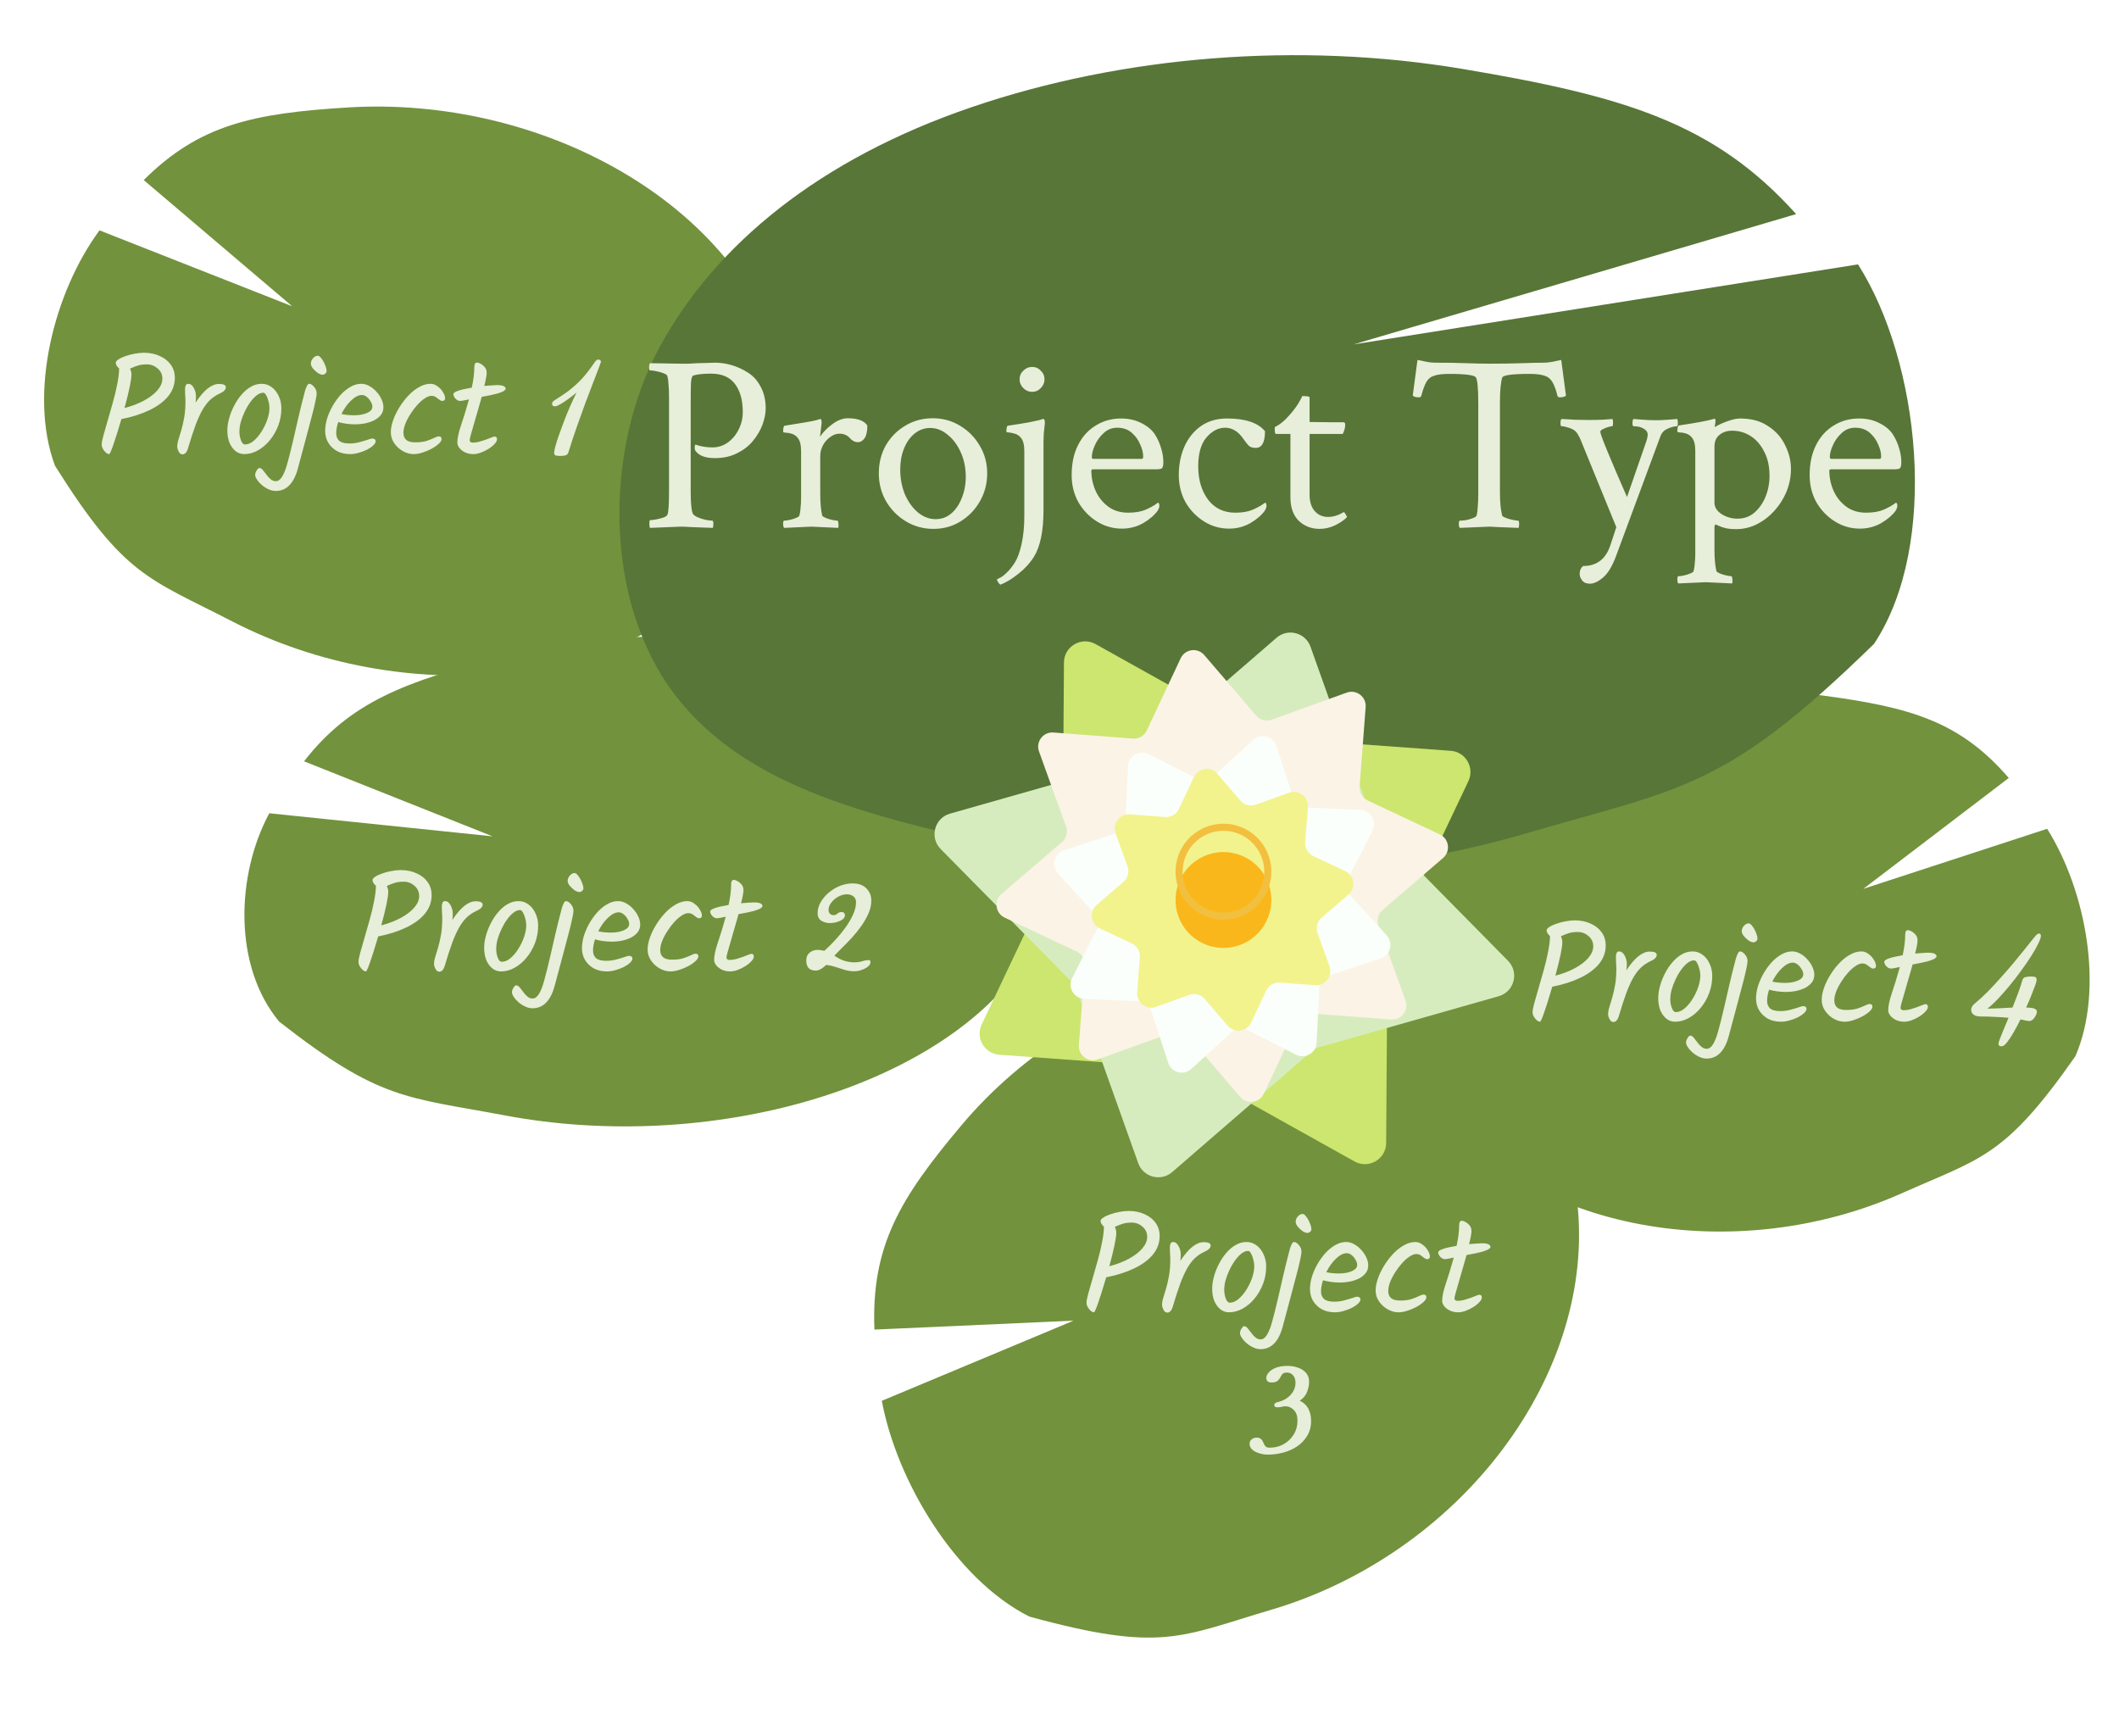 <svg width="299" height="245" viewBox="0 0 299 245" fill="none" xmlns="http://www.w3.org/2000/svg">
<g filter="url(#filter0_d_77_521)">
<path d="M37.998 110.747C33.329 119.408 32.86 132.291 39.401 140.154C53.631 151.284 57.313 150.766 71.379 153.402C85.445 156.039 100.953 155.235 114.622 151.16C128.29 147.085 139.049 140.059 144.622 131.568C150.194 123.077 150.144 113.787 144.482 105.662C138.819 97.537 127.989 91.216 114.281 88.034C100.572 84.852 85.062 85.06 71.029 88.613C56.997 92.166 49.355 95.13 42.902 103.417L69.5 114.002L37.998 110.747Z" fill="#72923D"/>
</g>
<g filter="url(#filter1_d_77_521)">
<path d="M288.86 112.939C294.311 121.591 296.97 135.478 292.85 145.024C282.836 159.316 279.646 159.332 268.276 164.395C256.906 169.459 243.719 171.02 231.502 168.748C219.286 166.477 209 160.551 202.818 152.225C196.637 143.898 195.046 133.823 198.381 124.132C201.716 114.44 209.717 105.891 220.69 100.293C231.663 94.695 244.748 92.487 257.179 94.136C269.609 95.785 276.559 97.799 283.445 105.766L262.929 121.408L288.86 112.939Z" fill="#72923D"/>
</g>
<g filter="url(#filter2_d_77_521)">
<path d="M124.428 193.647C126.547 204.994 134.814 218.839 145.249 224.093C163.945 229.201 166.505 226.928 179.377 223.13C192.25 219.332 203.953 211.22 212.013 200.509C220.073 189.799 223.856 177.33 222.563 165.74C221.27 154.15 215.002 144.347 205.085 138.406C195.168 132.464 182.379 130.85 169.424 133.904C156.468 136.957 144.362 144.44 135.666 154.769C126.969 165.098 122.924 171.812 123.385 183.598L151.48 182.339L124.428 193.647Z" fill="#72923D"/>
</g>
<g filter="url(#filter3_d_77_521)">
<path d="M14.04 28.503C7.667 37.14 3.95 51.442 7.754 61.703C17.562 77.343 20.971 77.59 32.809 83.695C44.646 89.8 58.648 92.38 71.851 90.891C85.055 89.401 96.426 83.958 103.558 75.712C110.691 67.467 113.026 57.066 110.07 46.71C107.114 36.353 99.099 26.853 87.719 20.219C76.34 13.585 62.488 10.336 49.094 11.161C35.701 11.986 28.143 13.586 20.28 21.406L41.23 39.212L14.04 28.503Z" fill="#72923D"/>
</g>
<g filter="url(#filter4_d_77_521)">
<path d="M262.175 33.304C270.912 47.03 273.738 72.788 264.438 86.84C243.324 107.464 237.361 107.144 215.262 113.607C193.163 120.07 168.254 121.018 145.804 116.251C123.354 111.485 105.374 107.315 95.218 94.004C85.062 80.692 85.281 59.209 93.14 44.851C100.999 30.493 115.63 18.448 137.076 11.13C158.523 3.813 183.349 1.871 206.304 5.716C229.259 9.561 241.911 13.368 253.444 26.209L191.015 44.586L262.175 33.304Z" fill="#587637"/>
</g>
<g filter="url(#filter5_d_77_521)">
<path d="M150.127 89.477C150.142 87.196 152.596 85.764 154.588 86.876L177.537 99.68C177.919 99.894 178.344 100.021 178.78 100.052L204.707 101.933C206.81 102.086 208.103 104.305 207.199 106.212L196.058 129.715C195.871 130.111 195.772 130.543 195.769 130.982L195.594 157.275C195.579 159.557 193.125 160.988 191.133 159.877L168.184 147.072C167.802 146.859 167.377 146.732 166.941 146.7L141.013 144.819C138.91 144.667 137.618 142.448 138.521 140.541L149.663 117.037C149.85 116.641 149.949 116.209 149.952 115.771L150.127 89.477Z" fill="#CCE66F"/>
</g>
<g filter="url(#filter6_d_77_521)">
<path d="M132.733 115.796C131.132 114.172 131.855 111.424 134.048 110.801L159.325 103.616C159.746 103.496 160.136 103.285 160.467 102.999L180.129 85.983C181.724 84.603 184.207 85.257 184.915 87.245L193.644 111.747C193.791 112.16 194.027 112.536 194.334 112.847L212.79 131.565C214.392 133.189 213.668 135.936 211.475 136.56L186.199 143.745C185.777 143.865 185.388 144.075 185.056 144.362L165.395 161.377C163.8 162.758 161.317 162.103 160.608 160.115L151.879 135.613C151.732 135.2 151.497 134.825 151.189 134.513L132.733 115.796Z" fill="#D7ECBE"/>
</g>
<path d="M146.608 106.027C146.116 104.662 147.195 103.243 148.641 103.353L159.855 104.207C160.683 104.27 161.463 103.815 161.816 103.063L166.6 92.877C167.217 91.564 168.982 91.324 169.926 92.424L177.254 100.964C177.794 101.594 178.667 101.825 179.448 101.543L190.029 97.725C191.393 97.233 192.81 98.312 192.7 99.759L191.847 110.982C191.784 111.811 192.239 112.591 192.99 112.945L203.169 117.732C204.482 118.35 204.721 120.116 203.621 121.061L195.088 128.393C194.458 128.934 194.228 129.808 194.51 130.59L198.324 141.177C198.816 142.542 197.737 143.961 196.291 143.851L185.077 142.997C184.249 142.934 183.469 143.39 183.116 144.142L178.332 154.327C177.715 155.641 175.95 155.881 175.006 154.78L167.679 146.24C167.138 145.61 166.265 145.38 165.484 145.662L154.903 149.479C153.539 149.971 152.122 148.893 152.232 147.446L153.085 136.222C153.148 135.394 152.693 134.613 151.942 134.26L141.763 129.472C140.451 128.855 140.211 127.089 141.311 126.143L149.844 118.812C150.474 118.271 150.704 117.396 150.423 116.615L146.608 106.027Z" fill="#FBF3E6"/>
<g filter="url(#filter7_d_77_521)">
<path d="M159.161 104.089C159.229 102.64 160.768 101.742 162.062 102.397L168.918 105.87C169.658 106.245 170.554 106.124 171.168 105.564L176.849 100.386C177.921 99.409 179.643 99.863 180.095 101.241L182.489 108.55C182.747 109.339 183.466 109.887 184.295 109.925L191.973 110.284C193.421 110.352 194.318 111.891 193.663 113.185L190.191 120.048C189.817 120.789 189.938 121.684 190.497 122.298L195.672 127.985C196.648 129.058 196.194 130.781 194.816 131.233L187.514 133.628C186.725 133.887 186.178 134.607 186.139 135.437L185.781 143.118C185.713 144.567 184.174 145.465 182.88 144.81L176.025 141.337C175.284 140.962 174.389 141.084 173.775 141.643L168.094 146.821C167.021 147.798 165.299 147.344 164.847 145.966L162.453 138.657C162.195 137.868 161.476 137.321 160.647 137.282L152.969 136.923C151.521 136.855 150.624 135.316 151.279 134.022L154.751 127.159C155.126 126.418 155.004 125.523 154.446 124.909L149.27 119.222C148.294 118.15 148.748 116.426 150.126 115.974L157.428 113.579C158.217 113.32 158.764 112.6 158.803 111.77L159.161 104.089Z" fill="#FBFFFB"/>
</g>
<g filter="url(#filter8_d_77_521)">
<path d="M157.412 113.572C156.92 112.207 157.998 110.788 159.444 110.898L164.391 111.274C165.218 111.337 165.999 110.882 166.352 110.13L168.462 105.637C169.079 104.324 170.844 104.084 171.788 105.185L175.02 108.952C175.561 109.582 176.434 109.812 177.215 109.531L181.883 107.846C183.247 107.354 184.664 108.433 184.554 109.88L184.178 114.831C184.115 115.659 184.569 116.44 185.32 116.793L189.811 118.905C191.123 119.523 191.363 121.289 190.262 122.234L186.499 125.468C185.869 126.009 185.639 126.884 185.92 127.665L187.603 132.335C188.094 133.7 187.016 135.119 185.57 135.009L180.624 134.632C179.796 134.569 179.015 135.025 178.662 135.777L176.552 140.269C175.935 141.582 174.171 141.823 173.226 140.722L169.994 136.955C169.453 136.325 168.58 136.094 167.799 136.376L163.131 138.06C161.767 138.552 160.35 137.473 160.46 136.027L160.837 131.075C160.9 130.247 160.445 129.466 159.694 129.113L155.203 127.001C153.891 126.384 153.652 124.618 154.752 123.672L158.515 120.439C159.145 119.897 159.376 119.023 159.094 118.242L157.412 113.572Z" fill="#F2F38D"/>
</g>
<g filter="url(#filter9_i_77_521)">
<ellipse cx="6.763" cy="6.765" rx="6.763" ry="6.765" transform="matrix(0.864 -0.504 0.503 0.864 163.387 120.548)" fill="#FAB71C"/>
</g>
<path d="M178.043 119.831C179.785 122.821 178.774 126.658 175.787 128.4C172.799 130.143 168.966 129.132 167.224 126.142C165.482 123.152 166.493 119.316 169.48 117.573C172.468 115.83 176.301 116.841 178.043 119.831Z" stroke="#F2C03E"/>
<path d="M91.73 74.482C91.66 74.411 91.625 74.2 91.625 73.849C91.625 73.544 91.66 73.392 91.73 73.392C91.965 73.392 92.246 73.357 92.574 73.286C92.926 73.216 93.254 73.134 93.558 73.04C93.887 72.923 94.086 72.794 94.156 72.653C94.32 72.396 94.402 71.294 94.402 69.349V56.06C94.402 55.38 94.379 54.782 94.332 54.267C94.308 53.751 94.25 53.341 94.156 53.036C94.109 52.896 93.922 52.767 93.594 52.65C93.289 52.532 92.949 52.439 92.574 52.368C92.223 52.298 91.941 52.263 91.73 52.263C91.637 52.263 91.59 52.122 91.59 51.841C91.59 51.536 91.637 51.337 91.73 51.243L95.949 51.314C96.301 51.314 96.687 51.314 97.109 51.314C97.531 51.29 97.977 51.267 98.445 51.243C98.914 51.22 99.359 51.208 99.781 51.208C100.203 51.185 100.578 51.173 100.906 51.173C101.68 51.173 102.465 51.29 103.262 51.525C104.059 51.759 104.82 52.111 105.547 52.579C106.297 53.048 106.894 53.716 107.34 54.583C107.809 55.45 108.043 56.458 108.043 57.607C108.043 58.333 107.891 59.107 107.586 59.927C107.281 60.747 106.824 61.521 106.215 62.247C105.629 62.95 104.879 63.525 103.965 63.97C103.074 64.415 102.043 64.638 100.871 64.638C99.558 64.638 98.656 64.31 98.164 63.653C98.023 63.489 97.988 63.22 98.058 62.845C98.105 62.728 98.141 62.693 98.164 62.739C98.891 62.997 99.676 63.126 100.519 63.126C101.316 63.126 102.031 62.903 102.664 62.458C103.32 61.989 103.836 61.38 104.211 60.63C104.609 59.857 104.809 59.025 104.809 58.134C104.809 56.47 104.445 55.157 103.719 54.196C102.992 53.212 101.867 52.72 100.344 52.72C99.266 52.72 98.445 52.802 97.883 52.966C97.672 52.989 97.543 53.353 97.496 54.056C97.473 54.759 97.461 55.685 97.461 56.833V69.384C97.461 70.931 97.555 71.95 97.742 72.442C97.836 72.63 98.058 72.806 98.41 72.97C98.785 73.134 99.183 73.263 99.605 73.357C100.027 73.427 100.332 73.462 100.519 73.462C100.613 73.462 100.66 73.626 100.66 73.954C100.66 74.118 100.637 74.294 100.59 74.482C99.418 74.435 98.445 74.4 97.672 74.376C96.922 74.329 96.371 74.306 96.019 74.306L91.73 74.482ZM110.644 74.482C110.551 74.388 110.504 74.189 110.504 73.884C110.504 73.603 110.551 73.462 110.644 73.462C110.832 73.462 111.09 73.427 111.418 73.357C111.746 73.286 112.051 73.192 112.332 73.075C112.613 72.958 112.766 72.853 112.789 72.759C112.883 72.431 112.941 72.056 112.965 71.634C113.012 71.212 113.035 70.767 113.035 70.298V63.653C113.035 62.763 112.871 62.13 112.543 61.755C112.309 61.474 112.027 61.286 111.699 61.193C111.394 61.099 111.113 61.052 110.855 61.052C110.621 61.028 110.504 60.993 110.504 60.946C110.504 60.384 110.574 60.091 110.715 60.068C113.269 59.669 114.746 59.411 115.144 59.294L115.742 59.118C115.836 59.095 115.894 59.189 115.918 59.4C115.941 59.611 115.941 59.763 115.918 59.857L115.707 61.614C116.129 60.982 116.703 60.396 117.43 59.857C118.18 59.294 118.918 59.013 119.644 59.013C121.004 59.013 121.918 59.353 122.387 60.032C122.387 60.853 122.258 61.45 122 61.825C121.742 62.2 121.426 62.388 121.051 62.388C120.629 62.388 120.242 62.189 119.891 61.79C119.539 61.392 119.059 61.193 118.449 61.193C117.98 61.193 117.535 61.357 117.113 61.685C116.691 61.989 116.351 62.388 116.094 62.88C115.859 63.349 115.742 63.841 115.742 64.357V69.63C115.742 70.31 115.766 70.907 115.812 71.423C115.859 71.939 115.93 72.384 116.023 72.759C116.07 72.853 116.234 72.958 116.516 73.075C116.797 73.192 117.101 73.286 117.43 73.357C117.781 73.427 118.027 73.462 118.168 73.462C118.238 73.462 118.285 73.603 118.309 73.884C118.332 74.165 118.32 74.364 118.273 74.482L114.476 74.306L110.644 74.482ZM131.703 74.622C130.297 74.622 129.008 74.271 127.836 73.567C126.664 72.864 125.726 71.915 125.023 70.72C124.344 69.525 124.004 68.212 124.004 66.782C124.004 65.329 124.332 64.017 124.988 62.845C125.668 61.673 126.582 60.747 127.73 60.068C128.879 59.364 130.18 59.013 131.633 59.013C133.039 59.013 134.316 59.364 135.465 60.068C136.637 60.771 137.562 61.708 138.242 62.88C138.945 64.052 139.297 65.353 139.297 66.782C139.297 68.212 138.957 69.525 138.277 70.72C137.598 71.915 136.684 72.864 135.535 73.567C134.41 74.271 133.133 74.622 131.703 74.622ZM132.019 73.251C132.863 73.251 133.601 72.982 134.234 72.442C134.867 71.903 135.359 71.177 135.711 70.263C136.086 69.349 136.273 68.353 136.273 67.275C136.273 66.009 136.039 64.861 135.57 63.829C135.101 62.775 134.48 61.943 133.707 61.333C132.957 60.7 132.137 60.384 131.246 60.384C130.426 60.384 129.687 60.653 129.031 61.193C128.398 61.708 127.906 62.411 127.555 63.302C127.203 64.169 127.027 65.153 127.027 66.255C127.027 67.521 127.25 68.692 127.695 69.771C128.164 70.825 128.773 71.669 129.523 72.302C130.297 72.935 131.129 73.251 132.019 73.251ZM141.16 82.497C140.996 82.38 140.855 82.204 140.738 81.97C140.668 81.853 140.656 81.771 140.703 81.724L141.125 81.513C141.406 81.372 141.723 81.126 142.074 80.775C142.449 80.423 142.824 79.954 143.199 79.368C143.574 78.782 143.891 77.915 144.148 76.767C144.406 75.618 144.535 74.294 144.535 72.794V63.653C144.535 62.763 144.371 62.13 144.043 61.755C143.809 61.474 143.527 61.286 143.199 61.193C142.894 61.099 142.613 61.04 142.355 61.017C142.121 60.993 142.004 60.97 142.004 60.946C142.004 60.384 142.074 60.091 142.215 60.068C143.457 59.88 144.476 59.716 145.273 59.575C146.07 59.411 146.551 59.306 146.715 59.259L147.137 59.118H147.242C147.336 59.118 147.394 59.224 147.418 59.435C147.441 59.622 147.441 59.763 147.418 59.857C147.371 60.325 147.324 60.771 147.277 61.193C147.254 61.614 147.242 62.013 147.242 62.388V71.986C147.242 74.939 146.785 77.142 145.871 78.595C145.285 79.509 144.535 80.317 143.621 81.021C142.73 81.724 141.91 82.216 141.16 82.497ZM145.625 55.286C145.156 55.286 144.746 55.111 144.394 54.759C144.043 54.407 143.867 53.997 143.867 53.528C143.867 53.036 144.043 52.626 144.394 52.298C144.746 51.946 145.156 51.771 145.625 51.771C146.117 51.771 146.527 51.946 146.855 52.298C147.207 52.626 147.383 53.036 147.383 53.528C147.383 53.997 147.207 54.407 146.855 54.759C146.527 55.111 146.117 55.286 145.625 55.286ZM158.316 74.587C157.027 74.587 155.844 74.247 154.766 73.567C153.687 72.888 152.82 71.986 152.164 70.861C151.531 69.712 151.215 68.435 151.215 67.028C151.215 65.388 151.519 63.97 152.129 62.775C152.738 61.579 153.57 60.665 154.625 60.032C155.68 59.376 156.863 59.048 158.176 59.048C159.254 59.048 160.203 59.259 161.023 59.681C161.844 60.079 162.476 60.595 162.922 61.228C163.344 61.884 163.648 62.552 163.836 63.232C164.047 63.888 164.152 64.544 164.152 65.2C164.152 65.669 164.082 65.962 163.941 66.079C163.801 66.173 163.531 66.22 163.133 66.22H154.273C154.086 66.22 153.992 66.278 153.992 66.396C153.992 67.38 154.191 68.329 154.59 69.243C154.988 70.134 155.574 70.872 156.348 71.458C157.121 72.044 158.07 72.337 159.195 72.337C160.18 72.337 161 72.196 161.656 71.915C162.336 71.611 162.828 71.341 163.133 71.107L163.379 70.931C163.519 70.931 163.59 71.083 163.59 71.388C163.59 71.552 163.519 71.763 163.379 72.021C162.91 72.677 162.219 73.275 161.305 73.814C160.391 74.329 159.394 74.587 158.316 74.587ZM154.273 64.743H161.129C161.246 64.743 161.305 64.626 161.305 64.392C161.305 63.876 161.164 63.314 160.883 62.704C160.625 62.071 160.226 61.521 159.687 61.052C159.148 60.583 158.469 60.349 157.648 60.349C156.898 60.349 156.254 60.607 155.715 61.122C155.176 61.614 154.766 62.189 154.484 62.845C154.203 63.478 154.062 64.028 154.062 64.497C154.062 64.661 154.133 64.743 154.273 64.743ZM173.434 74.587C172.144 74.587 170.961 74.247 169.883 73.567C168.805 72.888 167.937 71.986 167.281 70.861C166.648 69.712 166.332 68.435 166.332 67.028C166.332 65.575 166.59 64.251 167.105 63.056C167.644 61.837 168.418 60.864 169.426 60.138C170.457 59.411 171.699 59.048 173.152 59.048C175.73 59.048 177.512 59.646 178.496 60.841C178.496 62.411 178.062 63.196 177.195 63.196C176.797 63.196 176.492 63.114 176.281 62.95C176.07 62.763 175.801 62.435 175.473 61.966C174.746 60.888 173.879 60.349 172.871 60.349C171.91 60.349 171.031 60.806 170.234 61.72C169.461 62.634 169.074 63.993 169.074 65.798C169.074 67.673 169.531 69.232 170.445 70.474C171.383 71.716 172.672 72.337 174.312 72.337C175.297 72.337 176.117 72.196 176.773 71.915C177.453 71.611 177.945 71.341 178.25 71.107L178.496 70.931C178.637 70.931 178.707 71.083 178.707 71.388C178.707 71.552 178.637 71.763 178.496 72.021C178.027 72.677 177.336 73.275 176.422 73.814C175.508 74.329 174.512 74.587 173.434 74.587ZM186.195 74.622C185.023 74.622 184.039 74.236 183.242 73.462C182.469 72.689 182.082 71.587 182.082 70.157V61.228H180.043C179.926 61.228 179.867 60.982 179.867 60.489C179.867 60.349 179.879 60.267 179.902 60.243C180.605 59.915 181.344 59.294 182.117 58.38C182.656 57.747 183.055 57.196 183.312 56.728C183.594 56.259 183.734 55.978 183.734 55.884C184.437 55.884 184.789 55.943 184.789 56.06V59.54L187.566 59.575H189.535C189.723 59.575 189.816 59.681 189.816 59.892C189.816 60.337 189.699 60.782 189.465 61.228H184.789V69.841C184.789 70.778 185.023 71.528 185.492 72.091C185.984 72.653 186.617 72.935 187.391 72.935C188.117 72.935 188.844 72.712 189.57 72.267C189.641 72.22 189.746 72.325 189.887 72.583C190.027 72.817 190.086 72.946 190.062 72.97C189.711 73.345 189.172 73.72 188.445 74.095C187.719 74.446 186.969 74.622 186.195 74.622ZM205.988 74.482C205.894 74.388 205.848 74.212 205.848 73.954C205.848 73.626 205.894 73.462 205.988 73.462C206.199 73.462 206.48 73.439 206.832 73.392C207.184 73.321 207.512 73.228 207.816 73.111C208.121 72.993 208.297 72.876 208.344 72.759C208.437 72.431 208.496 72.009 208.519 71.493C208.566 70.978 208.59 70.357 208.59 69.63V56.903C208.59 54.864 208.484 53.657 208.273 53.282C208.109 52.931 206.844 52.755 204.476 52.755C203.586 52.755 202.894 52.837 202.402 53.001C201.91 53.142 201.535 53.435 201.277 53.88C201.019 54.325 200.773 54.993 200.539 55.884C200.492 56.001 200.375 56.06 200.187 56.06C199.789 56.06 199.508 55.978 199.344 55.814L200.012 50.786C200.527 50.903 200.984 50.997 201.383 51.068C201.781 51.138 202.133 51.173 202.437 51.173C204.125 51.173 205.613 51.196 206.902 51.243C208.191 51.29 209.269 51.314 210.137 51.314C211.941 51.314 213.488 51.29 214.777 51.243C216.09 51.196 217.121 51.173 217.871 51.173C218.176 51.173 218.527 51.138 218.926 51.068C219.324 50.997 219.781 50.903 220.297 50.786L220.965 55.814C220.801 55.978 220.519 56.06 220.121 56.06C219.934 56.06 219.816 56.001 219.769 55.884C219.559 54.993 219.312 54.325 219.031 53.88C218.773 53.435 218.398 53.142 217.906 53.001C217.414 52.837 216.723 52.755 215.832 52.755C213.371 52.755 212.082 52.931 211.965 53.282C211.754 54.009 211.648 55.181 211.648 56.798V69.489C211.648 70.849 211.754 71.939 211.965 72.759C212.012 72.853 212.187 72.958 212.492 73.075C212.797 73.192 213.125 73.286 213.476 73.357C213.828 73.427 214.074 73.462 214.215 73.462C214.309 73.462 214.355 73.638 214.355 73.989C214.355 74.13 214.332 74.294 214.285 74.482C213.113 74.435 212.187 74.4 211.508 74.376C210.828 74.329 210.394 74.306 210.207 74.306L205.988 74.482ZM224.34 82.357C223.848 82.357 223.484 82.204 223.25 81.9C223.016 81.595 222.898 81.29 222.898 80.986C222.898 80.493 223.062 80.118 223.391 79.861C225.336 79.861 226.625 78.853 227.258 76.837C227.375 76.486 227.516 76.064 227.68 75.571C227.844 75.079 227.973 74.681 228.066 74.376L223.039 62.071C222.922 61.79 222.805 61.556 222.687 61.368C222.57 61.157 222.453 60.993 222.336 60.876C222.125 60.665 221.797 60.489 221.351 60.349C220.93 60.208 220.59 60.138 220.332 60.138C220.238 60.138 220.191 59.986 220.191 59.681C220.191 59.4 220.238 59.212 220.332 59.118C220.965 59.142 221.586 59.177 222.195 59.224C222.828 59.247 223.473 59.259 224.129 59.259C224.879 59.259 225.523 59.247 226.062 59.224C226.601 59.177 227.094 59.142 227.539 59.118C227.586 59.306 227.609 59.482 227.609 59.646C227.609 59.974 227.562 60.138 227.469 60.138C227.375 60.138 227.199 60.173 226.941 60.243C226.707 60.314 226.473 60.407 226.238 60.525C226.004 60.618 225.863 60.736 225.816 60.876V60.946C225.816 61.345 227.07 64.403 229.578 70.122L232.25 62.423C232.414 61.954 232.496 61.591 232.496 61.333C232.496 60.982 232.309 60.7 231.934 60.489C231.582 60.255 231.101 60.138 230.492 60.138C230.398 60.138 230.351 59.986 230.351 59.681C230.351 59.4 230.398 59.212 230.492 59.118C230.797 59.142 231.254 59.177 231.863 59.224C232.473 59.271 233.059 59.294 233.621 59.294C234.137 59.294 234.699 59.271 235.309 59.224C235.918 59.177 236.375 59.142 236.68 59.118C236.726 59.306 236.75 59.482 236.75 59.646C236.75 59.974 236.703 60.138 236.609 60.138C236.305 60.138 235.894 60.243 235.379 60.454C234.863 60.665 234.512 61.005 234.324 61.474L228.031 78.454C227.492 79.907 226.883 80.915 226.203 81.478C225.523 82.064 224.902 82.357 224.34 82.357ZM236.82 82.321C236.726 82.228 236.68 82.04 236.68 81.759C236.68 81.454 236.726 81.302 236.82 81.302C237.008 81.302 237.266 81.267 237.594 81.196C237.922 81.126 238.226 81.032 238.508 80.915C238.789 80.798 238.941 80.692 238.965 80.599C239.059 80.271 239.117 79.896 239.141 79.474C239.187 79.052 239.211 78.607 239.211 78.138V63.618C239.211 62.728 239.047 62.095 238.719 61.72C238.484 61.439 238.203 61.251 237.875 61.157C237.57 61.064 237.289 61.017 237.031 61.017C236.797 60.993 236.68 60.958 236.68 60.911C236.68 60.349 236.75 60.056 236.891 60.032C239.375 59.657 240.969 59.364 241.672 59.153L241.918 59.083C242.035 59.083 242.082 59.212 242.059 59.47C242.035 59.704 242.012 59.903 241.988 60.068L241.953 60.278C242.187 60.114 242.516 59.939 242.937 59.751C243.359 59.564 243.805 59.4 244.273 59.259C244.766 59.118 245.187 59.048 245.539 59.048C247.133 59.048 248.457 59.411 249.512 60.138C250.59 60.841 251.387 61.743 251.902 62.845C252.441 63.923 252.711 65.025 252.711 66.15C252.711 67.275 252.5 68.353 252.078 69.384C251.656 70.392 251.082 71.294 250.355 72.091C249.629 72.888 248.797 73.521 247.859 73.989C246.945 74.435 245.996 74.657 245.012 74.657C244.285 74.657 243.734 74.599 243.359 74.482C242.984 74.388 242.551 74.224 242.059 73.989C241.965 74.083 241.918 74.236 241.918 74.446V77.47C241.918 78.15 241.941 78.747 241.988 79.263C242.035 79.778 242.105 80.224 242.199 80.599C242.246 80.692 242.41 80.798 242.691 80.915C242.973 81.032 243.277 81.126 243.605 81.196C243.934 81.267 244.168 81.302 244.309 81.302C244.379 81.302 244.426 81.442 244.449 81.724C244.473 82.028 244.461 82.228 244.414 82.321L240.652 82.146L236.82 82.321ZM245.152 73.181C246.09 73.181 246.887 72.9 247.543 72.337C248.223 71.751 248.75 71.001 249.125 70.087C249.5 69.15 249.687 68.165 249.687 67.134C249.687 65.821 249.441 64.696 248.949 63.759C248.48 62.798 247.848 62.06 247.051 61.544C246.254 61.028 245.375 60.771 244.414 60.771C243.687 60.771 243.09 60.97 242.621 61.368C242.152 61.743 241.918 62.294 241.918 63.021V70.931C241.918 71.564 242.258 72.103 242.937 72.548C243.617 72.97 244.355 73.181 245.152 73.181ZM262.449 74.587C261.16 74.587 259.976 74.247 258.898 73.567C257.82 72.888 256.953 71.986 256.297 70.861C255.664 69.712 255.348 68.435 255.348 67.028C255.348 65.388 255.652 63.97 256.262 62.775C256.871 61.579 257.703 60.665 258.758 60.032C259.812 59.376 260.996 59.048 262.309 59.048C263.387 59.048 264.336 59.259 265.156 59.681C265.976 60.079 266.609 60.595 267.055 61.228C267.476 61.884 267.781 62.552 267.969 63.232C268.18 63.888 268.285 64.544 268.285 65.2C268.285 65.669 268.215 65.962 268.074 66.079C267.934 66.173 267.664 66.22 267.266 66.22H258.406C258.219 66.22 258.125 66.278 258.125 66.396C258.125 67.38 258.324 68.329 258.723 69.243C259.121 70.134 259.707 70.872 260.48 71.458C261.254 72.044 262.203 72.337 263.328 72.337C264.312 72.337 265.133 72.196 265.789 71.915C266.469 71.611 266.961 71.341 267.266 71.107L267.512 70.931C267.652 70.931 267.723 71.083 267.723 71.388C267.723 71.552 267.652 71.763 267.512 72.021C267.043 72.677 266.351 73.275 265.437 73.814C264.523 74.329 263.527 74.587 262.449 74.587ZM258.406 64.743H265.262C265.379 64.743 265.437 64.626 265.437 64.392C265.437 63.876 265.297 63.314 265.016 62.704C264.758 62.071 264.359 61.521 263.82 61.052C263.281 60.583 262.601 60.349 261.781 60.349C261.031 60.349 260.387 60.607 259.848 61.122C259.309 61.614 258.898 62.189 258.617 62.845C258.336 63.478 258.195 64.028 258.195 64.497C258.195 64.661 258.266 64.743 258.406 64.743Z" fill="#E7EEDA"/>
<path d="M15.39 64.072C15.27 64.072 15.124 64.006 14.95 63.872C14.79 63.726 14.65 63.552 14.53 63.352C14.41 63.139 14.35 62.926 14.35 62.712C14.35 62.459 14.43 62.039 14.59 61.452C14.75 60.852 14.95 60.152 15.19 59.352C15.43 58.552 15.67 57.712 15.91 56.832C16.164 55.952 16.37 55.092 16.53 54.252C16.704 53.412 16.797 52.659 16.81 51.992C16.49 51.699 16.33 51.432 16.33 51.192C16.33 51.032 16.457 50.872 16.71 50.712C16.964 50.539 17.29 50.386 17.69 50.252C18.09 50.106 18.517 49.992 18.97 49.912C19.437 49.819 19.877 49.772 20.29 49.772C21.144 49.772 21.897 49.926 22.55 50.232C23.217 50.526 23.737 50.939 24.11 51.472C24.484 51.992 24.67 52.606 24.67 53.312C24.67 54.272 24.357 55.139 23.73 55.912C23.104 56.672 22.224 57.326 21.09 57.872C19.957 58.419 18.637 58.839 17.13 59.132C16.157 62.426 15.577 64.072 15.39 64.072ZM17.57 57.572C18.637 57.292 19.57 56.932 20.37 56.492C21.17 56.052 21.79 55.572 22.23 55.052C22.684 54.519 22.91 53.979 22.91 53.432C22.91 52.846 22.69 52.366 22.25 51.992C21.81 51.606 21.304 51.412 20.73 51.412C20.29 51.412 19.897 51.459 19.55 51.552C19.217 51.646 18.817 51.799 18.35 52.012C18.484 52.306 18.55 52.579 18.55 52.832C18.55 53.579 18.224 55.159 17.57 57.572ZM25.77 64.112C25.53 64.112 25.343 63.979 25.21 63.712C25.076 63.446 25.01 63.212 25.01 63.012C25.01 62.706 25.07 62.366 25.19 61.992C25.31 61.606 25.443 61.166 25.59 60.672C25.736 60.166 25.87 59.579 25.99 58.912C26.11 58.246 26.17 57.472 26.17 56.592C26.17 56.339 26.156 56.059 26.13 55.752C26.116 55.432 26.11 55.146 26.11 54.892C26.11 54.692 26.143 54.519 26.21 54.372C26.29 54.226 26.403 54.152 26.55 54.152C26.87 54.152 27.13 54.339 27.33 54.712C27.543 55.086 27.65 55.486 27.65 55.912C27.65 56.246 27.63 56.546 27.59 56.812C28.75 55.052 29.85 54.172 30.89 54.172C31.543 54.172 31.87 54.332 31.87 54.652C31.87 54.812 31.796 54.966 31.65 55.112C31.516 55.259 31.283 55.406 30.95 55.552C30.496 55.766 30.083 56.039 29.71 56.372C29.336 56.706 28.976 57.159 28.63 57.732C28.296 58.292 27.956 59.026 27.61 59.932C27.276 60.839 26.91 61.966 26.51 63.312C26.43 63.579 26.323 63.779 26.19 63.912C26.056 64.046 25.916 64.112 25.77 64.112ZM34.461 64.072C34.008 64.072 33.601 63.932 33.241 63.652C32.881 63.359 32.595 62.966 32.381 62.472C32.181 61.966 32.081 61.386 32.081 60.732C32.081 60.212 32.161 59.659 32.321 59.072C32.481 58.472 32.708 57.886 33.001 57.312C33.295 56.726 33.641 56.199 34.041 55.732C34.441 55.252 34.881 54.872 35.361 54.592C35.855 54.299 36.375 54.152 36.921 54.152C37.441 54.152 37.908 54.306 38.321 54.612C38.748 54.919 39.081 55.339 39.321 55.872C39.575 56.392 39.701 56.972 39.701 57.612C39.701 58.466 39.555 59.279 39.261 60.052C38.968 60.826 38.568 61.519 38.061 62.132C37.568 62.732 37.008 63.206 36.381 63.552C35.768 63.899 35.128 64.072 34.461 64.072ZM34.561 62.712C34.975 62.712 35.381 62.546 35.781 62.212C36.195 61.866 36.568 61.426 36.901 60.892C37.248 60.346 37.521 59.779 37.721 59.192C37.921 58.592 38.021 58.046 38.021 57.552C38.021 57.246 37.975 56.932 37.881 56.612C37.801 56.279 37.695 55.999 37.561 55.772C37.428 55.532 37.295 55.412 37.161 55.412C36.841 55.412 36.521 55.539 36.201 55.792C35.881 56.046 35.575 56.379 35.281 56.792C34.988 57.206 34.728 57.659 34.501 58.152C34.275 58.632 34.095 59.112 33.961 59.592C33.841 60.072 33.781 60.506 33.781 60.892C33.781 61.319 33.855 61.732 34.001 62.132C34.148 62.519 34.335 62.712 34.561 62.712ZM45.544 52.872C45.331 52.872 45.09 52.786 44.824 52.612C44.571 52.426 44.344 52.212 44.144 51.972C43.957 51.719 43.864 51.499 43.864 51.312C43.864 51.032 43.964 50.779 44.164 50.552C44.377 50.312 44.604 50.192 44.844 50.192C45.004 50.192 45.177 50.326 45.364 50.592C45.564 50.846 45.73 51.146 45.864 51.492C46.011 51.826 46.084 52.112 46.084 52.352C46.084 52.486 46.024 52.606 45.904 52.712C45.784 52.819 45.664 52.872 45.544 52.872ZM38.904 69.272C38.571 69.272 38.23 69.192 37.884 69.032C37.537 68.872 37.224 68.672 36.944 68.432C36.664 68.192 36.437 67.939 36.264 67.672C36.09 67.419 36.004 67.192 36.004 66.992C36.004 66.806 36.077 66.599 36.224 66.372C36.357 66.146 36.484 66.032 36.604 66.032C36.764 66.032 36.924 66.126 37.084 66.312C37.244 66.499 37.41 66.712 37.584 66.952C37.757 67.206 37.957 67.426 38.184 67.612C38.397 67.799 38.644 67.892 38.924 67.892C39.257 67.892 39.557 67.672 39.824 67.232C40.09 66.792 40.331 66.179 40.544 65.392C40.837 64.326 41.104 63.266 41.344 62.212C41.584 61.159 41.837 60.059 42.104 58.912C42.37 57.752 42.684 56.492 43.044 55.132C43.244 54.479 43.437 54.152 43.624 54.152C43.85 54.152 44.084 54.299 44.324 54.592C44.564 54.872 44.684 55.179 44.684 55.512C44.684 55.726 44.624 56.099 44.504 56.632C44.397 57.166 44.244 57.806 44.044 58.552C43.857 59.299 43.644 60.106 43.404 60.972C43.177 61.826 42.944 62.699 42.704 63.592C42.464 64.486 42.237 65.332 42.024 66.132C41.45 68.226 40.41 69.272 38.904 69.272ZM49.402 64.072C48.709 64.072 48.095 63.932 47.562 63.652C47.042 63.359 46.629 62.966 46.322 62.472C46.029 61.979 45.882 61.419 45.882 60.792C45.882 60.259 45.969 59.692 46.142 59.092C46.329 58.492 46.582 57.906 46.902 57.332C47.235 56.746 47.615 56.212 48.042 55.732C48.482 55.252 48.949 54.872 49.442 54.592C49.935 54.299 50.449 54.152 50.982 54.152C51.382 54.152 51.762 54.259 52.122 54.472C52.495 54.672 52.829 54.939 53.122 55.272C53.429 55.606 53.669 55.966 53.842 56.352C54.015 56.739 54.102 57.106 54.102 57.452C54.102 57.892 53.975 58.266 53.722 58.572C53.469 58.879 53.142 59.132 52.742 59.332C52.342 59.519 51.909 59.659 51.442 59.752C50.989 59.832 50.562 59.872 50.162 59.872C49.295 59.872 48.482 59.766 47.722 59.552C47.535 60.139 47.442 60.659 47.442 61.112C47.442 61.579 47.582 61.939 47.862 62.192C48.155 62.446 48.635 62.572 49.302 62.572C49.782 62.572 50.249 62.512 50.702 62.392C51.155 62.272 51.542 62.159 51.862 62.052C52.195 61.932 52.402 61.872 52.482 61.872C52.829 61.872 53.002 62.006 53.002 62.272C53.002 62.446 52.889 62.639 52.662 62.852C52.435 63.066 52.142 63.266 51.782 63.452C51.422 63.626 51.029 63.772 50.602 63.892C50.189 64.012 49.789 64.072 49.402 64.072ZM50.002 58.592C50.682 58.592 51.275 58.486 51.782 58.272C52.289 58.046 52.542 57.752 52.542 57.392C52.542 57.152 52.462 56.906 52.302 56.652C52.155 56.386 51.969 56.166 51.742 55.992C51.515 55.819 51.295 55.732 51.082 55.732C50.589 55.732 50.075 55.992 49.542 56.512C49.009 57.019 48.555 57.652 48.182 58.412C48.715 58.532 49.322 58.592 50.002 58.592ZM58.366 64.072C57.846 64.072 57.339 63.932 56.846 63.652C56.352 63.372 55.946 62.999 55.626 62.532C55.306 62.066 55.146 61.552 55.146 60.992C55.146 60.486 55.252 59.926 55.466 59.312C55.679 58.699 55.972 58.092 56.346 57.492C56.719 56.879 57.146 56.319 57.626 55.812C58.106 55.306 58.612 54.906 59.146 54.612C59.679 54.306 60.212 54.152 60.746 54.152C61.106 54.152 61.439 54.272 61.746 54.512C62.066 54.739 62.319 55.012 62.506 55.332C62.706 55.652 62.806 55.939 62.806 56.192C62.806 56.326 62.766 56.426 62.686 56.492C62.606 56.546 62.513 56.572 62.406 56.572C62.273 56.572 62.133 56.512 61.986 56.392C61.839 56.272 61.679 56.152 61.506 56.032C61.333 55.912 61.126 55.852 60.886 55.852C60.593 55.852 60.273 55.972 59.926 56.212C59.579 56.439 59.226 56.752 58.866 57.152C58.519 57.539 58.199 57.966 57.906 58.432C57.612 58.886 57.373 59.346 57.186 59.812C57.013 60.279 56.926 60.699 56.926 61.072C56.926 61.486 57.053 61.812 57.306 62.052C57.572 62.292 57.999 62.412 58.586 62.412C59.226 62.412 59.759 62.346 60.186 62.212C60.626 62.066 60.979 61.926 61.246 61.792C61.526 61.646 61.752 61.572 61.926 61.572C62.179 61.572 62.306 61.699 62.306 61.952C62.306 62.152 62.172 62.372 61.906 62.612C61.653 62.852 61.319 63.086 60.906 63.312C60.506 63.526 60.079 63.706 59.626 63.852C59.172 63.999 58.752 64.072 58.366 64.072ZM66.792 64.072C66.365 64.072 65.979 63.992 65.632 63.832C65.285 63.659 65.012 63.446 64.812 63.192C64.625 62.939 64.532 62.692 64.532 62.452C64.532 61.866 64.699 61.072 65.032 60.072C65.379 59.072 65.759 57.832 66.172 56.352C65.865 56.419 65.605 56.472 65.392 56.512C65.179 56.552 65.019 56.572 64.912 56.572C64.699 56.572 64.485 56.466 64.272 56.252C64.072 56.026 63.972 55.812 63.972 55.612C63.972 55.292 64.839 54.986 66.572 54.692C66.812 53.586 66.932 52.606 66.932 51.752C66.932 51.352 67.065 51.152 67.332 51.152C67.439 51.152 67.592 51.206 67.792 51.312C68.005 51.419 68.205 51.579 68.392 51.792C68.579 52.006 68.672 52.279 68.672 52.612C68.672 52.826 68.639 53.086 68.572 53.392C68.519 53.686 68.439 54.039 68.332 54.452C68.719 54.426 69.059 54.399 69.352 54.372C69.659 54.346 69.925 54.332 70.152 54.332C70.952 54.332 71.352 54.512 71.352 54.872C71.352 54.939 71.272 55.032 71.112 55.152C70.965 55.259 70.652 55.386 70.172 55.532C69.692 55.666 68.959 55.819 67.972 55.992C67.919 56.206 67.825 56.539 67.692 56.992C67.559 57.446 67.412 57.952 67.252 58.512C67.092 59.059 66.939 59.592 66.792 60.112C66.645 60.632 66.519 61.072 66.412 61.432C66.319 61.792 66.272 62.006 66.272 62.072C66.272 62.326 66.419 62.452 66.712 62.452C66.992 62.452 67.292 62.412 67.612 62.332C67.932 62.239 68.245 62.139 68.552 62.032C68.859 61.912 69.119 61.812 69.332 61.732C69.559 61.639 69.705 61.592 69.772 61.592C70.012 61.592 70.132 61.719 70.132 61.972C70.132 62.172 70.019 62.392 69.792 62.632C69.579 62.872 69.292 63.106 68.932 63.332C68.585 63.546 68.219 63.726 67.832 63.872C67.459 64.006 67.112 64.072 66.792 64.072ZM79.034 64.332C78.821 64.332 78.627 64.312 78.454 64.272C78.281 64.246 78.194 64.112 78.194 63.872C78.194 63.699 78.254 63.392 78.374 62.952C78.494 62.499 78.661 61.972 78.874 61.372C79.088 60.759 79.328 60.106 79.594 59.412C79.861 58.706 80.147 58.006 80.454 57.312C80.761 56.619 81.061 55.979 81.354 55.392C80.954 55.726 80.547 56.039 80.134 56.332C79.734 56.626 79.368 56.866 79.034 57.052C78.714 57.239 78.474 57.332 78.314 57.332C78.034 57.332 77.894 57.206 77.894 56.952C77.894 56.779 78.034 56.606 78.314 56.432C78.767 56.152 79.274 55.819 79.834 55.432C80.407 55.032 81.021 54.519 81.674 53.892C82.328 53.252 82.994 52.439 83.674 51.452C83.834 51.199 83.968 51.019 84.074 50.912C84.181 50.792 84.314 50.732 84.474 50.732C84.541 50.732 84.608 50.759 84.674 50.812C84.754 50.866 84.794 50.946 84.794 51.052C84.794 51.092 84.694 51.379 84.494 51.912C84.294 52.432 84.028 53.126 83.694 53.992C83.361 54.859 82.987 55.839 82.574 56.932C82.174 58.012 81.767 59.146 81.354 60.332C80.941 61.506 80.561 62.659 80.214 63.792C80.134 64.046 79.994 64.199 79.794 64.252C79.594 64.306 79.341 64.332 79.034 64.332Z" fill="#E7EEDA"/>
<path d="M51.625 137.063C51.505 137.063 51.358 136.997 51.185 136.863C51.025 136.717 50.885 136.543 50.765 136.343C50.645 136.13 50.585 135.917 50.585 135.703C50.585 135.45 50.665 135.03 50.825 134.443C50.985 133.843 51.185 133.143 51.425 132.343C51.665 131.543 51.905 130.703 52.145 129.823C52.398 128.943 52.605 128.083 52.765 127.243C52.938 126.403 53.032 125.65 53.045 124.983C52.725 124.69 52.565 124.423 52.565 124.183C52.565 124.023 52.692 123.863 52.945 123.703C53.198 123.53 53.525 123.377 53.925 123.243C54.325 123.097 54.752 122.983 55.205 122.903C55.672 122.81 56.112 122.763 56.525 122.763C57.378 122.763 58.132 122.917 58.785 123.223C59.452 123.517 59.972 123.93 60.345 124.463C60.718 124.983 60.905 125.597 60.905 126.303C60.905 127.263 60.592 128.13 59.965 128.903C59.338 129.663 58.458 130.317 57.325 130.863C56.192 131.41 54.872 131.83 53.365 132.123C52.392 135.417 51.812 137.063 51.625 137.063ZM53.805 130.563C54.872 130.283 55.805 129.923 56.605 129.483C57.405 129.043 58.025 128.563 58.465 128.043C58.918 127.51 59.145 126.97 59.145 126.423C59.145 125.837 58.925 125.357 58.485 124.983C58.045 124.597 57.538 124.403 56.965 124.403C56.525 124.403 56.132 124.45 55.785 124.543C55.452 124.637 55.052 124.79 54.585 125.003C54.718 125.297 54.785 125.57 54.785 125.823C54.785 126.57 54.458 128.15 53.805 130.563ZM62.005 137.103C61.764 137.103 61.578 136.97 61.444 136.703C61.311 136.437 61.245 136.203 61.245 136.003C61.245 135.697 61.304 135.357 61.425 134.983C61.544 134.597 61.678 134.157 61.825 133.663C61.971 133.157 62.105 132.57 62.224 131.903C62.344 131.237 62.404 130.463 62.404 129.583C62.404 129.33 62.391 129.05 62.364 128.743C62.351 128.423 62.344 128.137 62.344 127.883C62.344 127.683 62.378 127.51 62.444 127.363C62.525 127.217 62.638 127.143 62.785 127.143C63.105 127.143 63.364 127.33 63.565 127.703C63.778 128.077 63.885 128.477 63.885 128.903C63.885 129.237 63.864 129.537 63.825 129.803C64.984 128.043 66.085 127.163 67.124 127.163C67.778 127.163 68.105 127.323 68.105 127.643C68.105 127.803 68.031 127.957 67.885 128.103C67.751 128.25 67.518 128.397 67.184 128.543C66.731 128.757 66.318 129.03 65.945 129.363C65.571 129.697 65.211 130.15 64.865 130.723C64.531 131.283 64.191 132.017 63.844 132.923C63.511 133.83 63.145 134.957 62.745 136.303C62.664 136.57 62.558 136.77 62.425 136.903C62.291 137.037 62.151 137.103 62.005 137.103ZM70.696 137.063C70.243 137.063 69.836 136.923 69.476 136.643C69.116 136.35 68.829 135.957 68.616 135.463C68.416 134.957 68.316 134.377 68.316 133.723C68.316 133.203 68.396 132.65 68.556 132.063C68.716 131.463 68.943 130.877 69.236 130.303C69.529 129.717 69.876 129.19 70.276 128.723C70.676 128.243 71.116 127.863 71.596 127.583C72.09 127.29 72.609 127.143 73.156 127.143C73.676 127.143 74.143 127.297 74.556 127.603C74.983 127.91 75.316 128.33 75.556 128.863C75.809 129.383 75.936 129.963 75.936 130.603C75.936 131.457 75.79 132.27 75.496 133.043C75.203 133.817 74.803 134.51 74.296 135.123C73.803 135.723 73.243 136.197 72.616 136.543C72.003 136.89 71.363 137.063 70.696 137.063ZM70.796 135.703C71.21 135.703 71.616 135.537 72.016 135.203C72.43 134.857 72.803 134.417 73.136 133.883C73.483 133.337 73.756 132.77 73.956 132.183C74.156 131.583 74.256 131.037 74.256 130.543C74.256 130.237 74.21 129.923 74.116 129.603C74.036 129.27 73.93 128.99 73.796 128.763C73.663 128.523 73.529 128.403 73.396 128.403C73.076 128.403 72.756 128.53 72.436 128.783C72.116 129.037 71.809 129.37 71.516 129.783C71.223 130.197 70.963 130.65 70.736 131.143C70.51 131.623 70.329 132.103 70.196 132.583C70.076 133.063 70.016 133.497 70.016 133.883C70.016 134.31 70.09 134.723 70.236 135.123C70.383 135.51 70.57 135.703 70.796 135.703ZM81.779 125.863C81.565 125.863 81.325 125.777 81.059 125.603C80.805 125.417 80.579 125.203 80.379 124.963C80.192 124.71 80.099 124.49 80.099 124.303C80.099 124.023 80.199 123.77 80.399 123.543C80.612 123.303 80.839 123.183 81.079 123.183C81.239 123.183 81.412 123.317 81.599 123.583C81.799 123.837 81.965 124.137 82.099 124.483C82.245 124.817 82.319 125.103 82.319 125.343C82.319 125.477 82.259 125.597 82.139 125.703C82.019 125.81 81.899 125.863 81.779 125.863ZM75.139 142.263C74.805 142.263 74.465 142.183 74.119 142.023C73.772 141.863 73.459 141.663 73.179 141.423C72.899 141.183 72.672 140.93 72.499 140.663C72.325 140.41 72.239 140.183 72.239 139.983C72.239 139.797 72.312 139.59 72.459 139.363C72.592 139.137 72.719 139.023 72.839 139.023C72.999 139.023 73.159 139.117 73.319 139.303C73.479 139.49 73.645 139.703 73.819 139.943C73.992 140.197 74.192 140.417 74.419 140.603C74.632 140.79 74.879 140.883 75.159 140.883C75.492 140.883 75.792 140.663 76.059 140.223C76.325 139.783 76.565 139.17 76.779 138.383C77.072 137.317 77.339 136.257 77.579 135.203C77.819 134.15 78.072 133.05 78.339 131.903C78.605 130.743 78.919 129.483 79.279 128.123C79.479 127.47 79.672 127.143 79.859 127.143C80.085 127.143 80.319 127.29 80.559 127.583C80.799 127.863 80.919 128.17 80.919 128.503C80.919 128.717 80.859 129.09 80.739 129.623C80.632 130.157 80.479 130.797 80.279 131.543C80.092 132.29 79.879 133.097 79.639 133.963C79.412 134.817 79.179 135.69 78.939 136.583C78.699 137.477 78.472 138.323 78.259 139.123C77.685 141.217 76.645 142.263 75.139 142.263ZM85.637 137.063C84.944 137.063 84.33 136.923 83.797 136.643C83.277 136.35 82.864 135.957 82.557 135.463C82.263 134.97 82.117 134.41 82.117 133.783C82.117 133.25 82.204 132.683 82.377 132.083C82.564 131.483 82.817 130.897 83.137 130.323C83.47 129.737 83.85 129.203 84.277 128.723C84.717 128.243 85.183 127.863 85.677 127.583C86.17 127.29 86.683 127.143 87.217 127.143C87.617 127.143 87.997 127.25 88.357 127.463C88.73 127.663 89.064 127.93 89.357 128.263C89.663 128.597 89.903 128.957 90.077 129.343C90.25 129.73 90.337 130.097 90.337 130.443C90.337 130.883 90.21 131.257 89.957 131.563C89.704 131.87 89.377 132.123 88.977 132.323C88.577 132.51 88.144 132.65 87.677 132.743C87.224 132.823 86.797 132.863 86.397 132.863C85.53 132.863 84.717 132.757 83.957 132.543C83.77 133.13 83.677 133.65 83.677 134.103C83.677 134.57 83.817 134.93 84.097 135.183C84.39 135.437 84.87 135.563 85.537 135.563C86.017 135.563 86.484 135.503 86.937 135.383C87.39 135.263 87.777 135.15 88.097 135.043C88.43 134.923 88.637 134.863 88.717 134.863C89.064 134.863 89.237 134.997 89.237 135.263C89.237 135.437 89.124 135.63 88.897 135.843C88.67 136.057 88.377 136.257 88.017 136.443C87.657 136.617 87.263 136.763 86.837 136.883C86.424 137.003 86.023 137.063 85.637 137.063ZM86.237 131.583C86.917 131.583 87.51 131.477 88.017 131.263C88.523 131.037 88.777 130.743 88.777 130.383C88.777 130.143 88.697 129.897 88.537 129.643C88.39 129.377 88.204 129.157 87.977 128.983C87.75 128.81 87.53 128.723 87.317 128.723C86.823 128.723 86.31 128.983 85.777 129.503C85.243 130.01 84.79 130.643 84.417 131.403C84.95 131.523 85.557 131.583 86.237 131.583ZM94.601 137.063C94.081 137.063 93.574 136.923 93.081 136.643C92.587 136.363 92.181 135.99 91.861 135.523C91.541 135.057 91.381 134.543 91.381 133.983C91.381 133.477 91.487 132.917 91.701 132.303C91.914 131.69 92.207 131.083 92.581 130.483C92.954 129.87 93.381 129.31 93.861 128.803C94.341 128.297 94.847 127.897 95.381 127.603C95.914 127.297 96.447 127.143 96.981 127.143C97.341 127.143 97.674 127.263 97.981 127.503C98.301 127.73 98.554 128.003 98.741 128.323C98.941 128.643 99.041 128.93 99.041 129.183C99.041 129.317 99.001 129.417 98.921 129.483C98.841 129.537 98.747 129.563 98.641 129.563C98.507 129.563 98.367 129.503 98.221 129.383C98.074 129.263 97.914 129.143 97.741 129.023C97.567 128.903 97.361 128.843 97.121 128.843C96.827 128.843 96.507 128.963 96.161 129.203C95.814 129.43 95.461 129.743 95.101 130.143C94.754 130.53 94.434 130.957 94.141 131.423C93.847 131.877 93.607 132.337 93.421 132.803C93.247 133.27 93.161 133.69 93.161 134.063C93.161 134.477 93.287 134.803 93.541 135.043C93.807 135.283 94.234 135.403 94.821 135.403C95.461 135.403 95.994 135.337 96.421 135.203C96.861 135.057 97.214 134.917 97.481 134.783C97.761 134.637 97.987 134.563 98.161 134.563C98.414 134.563 98.541 134.69 98.541 134.943C98.541 135.143 98.407 135.363 98.141 135.603C97.887 135.843 97.554 136.077 97.141 136.303C96.741 136.517 96.314 136.697 95.861 136.843C95.407 136.99 94.987 137.063 94.601 137.063ZM103.027 137.063C102.6 137.063 102.214 136.983 101.867 136.823C101.52 136.65 101.247 136.437 101.047 136.183C100.86 135.93 100.767 135.683 100.767 135.443C100.767 134.857 100.934 134.063 101.267 133.063C101.614 132.063 101.994 130.823 102.407 129.343C102.1 129.41 101.84 129.463 101.627 129.503C101.414 129.543 101.254 129.563 101.147 129.563C100.934 129.563 100.72 129.457 100.507 129.243C100.307 129.017 100.207 128.803 100.207 128.603C100.207 128.283 101.074 127.977 102.807 127.683C103.047 126.577 103.167 125.597 103.167 124.743C103.167 124.343 103.3 124.143 103.567 124.143C103.674 124.143 103.827 124.197 104.027 124.303C104.24 124.41 104.44 124.57 104.627 124.783C104.814 124.997 104.907 125.27 104.907 125.603C104.907 125.817 104.874 126.077 104.807 126.383C104.754 126.677 104.674 127.03 104.567 127.443C104.954 127.417 105.294 127.39 105.587 127.363C105.894 127.337 106.16 127.323 106.387 127.323C107.187 127.323 107.587 127.503 107.587 127.863C107.587 127.93 107.507 128.023 107.347 128.143C107.2 128.25 106.887 128.377 106.407 128.523C105.927 128.657 105.194 128.81 104.207 128.983C104.154 129.197 104.06 129.53 103.927 129.983C103.794 130.437 103.647 130.943 103.487 131.503C103.327 132.05 103.174 132.583 103.027 133.103C102.88 133.623 102.754 134.063 102.647 134.423C102.554 134.783 102.507 134.997 102.507 135.063C102.507 135.317 102.654 135.443 102.947 135.443C103.227 135.443 103.527 135.403 103.847 135.323C104.167 135.23 104.48 135.13 104.787 135.023C105.094 134.903 105.354 134.803 105.567 134.723C105.794 134.63 105.94 134.583 106.007 134.583C106.247 134.583 106.367 134.71 106.367 134.963C106.367 135.163 106.254 135.383 106.027 135.623C105.814 135.863 105.527 136.097 105.167 136.323C104.82 136.537 104.454 136.717 104.067 136.863C103.694 136.997 103.347 137.063 103.027 137.063ZM120.549 137.043C120.122 137.043 119.689 136.983 119.249 136.863C118.809 136.73 118.369 136.59 117.929 136.443C117.489 136.297 117.042 136.197 116.589 136.143C116.269 136.437 115.996 136.643 115.769 136.763C115.542 136.883 115.316 136.943 115.089 136.943C114.676 136.943 114.349 136.83 114.109 136.603C113.882 136.363 113.769 135.997 113.769 135.503C113.769 135.037 113.922 134.677 114.229 134.423C114.549 134.157 114.936 134.023 115.389 134.023C115.536 134.023 115.682 134.037 115.829 134.063C115.989 134.077 116.149 134.11 116.309 134.163C116.776 133.75 117.269 133.263 117.789 132.703C118.309 132.143 118.796 131.557 119.249 130.943C119.702 130.317 120.069 129.697 120.349 129.083C120.642 128.457 120.789 127.87 120.789 127.323C120.789 126.937 120.662 126.65 120.409 126.463C120.156 126.277 119.849 126.183 119.489 126.183C119.102 126.183 118.709 126.29 118.309 126.503C117.909 126.717 117.576 126.997 117.309 127.343C117.042 127.677 116.909 128.03 116.909 128.403C116.909 128.617 116.976 128.79 117.109 128.923C117.256 129.057 117.416 129.123 117.589 129.123C117.816 129.123 118.009 129.05 118.169 128.903C118.329 128.757 118.529 128.683 118.769 128.683C118.916 128.683 119.029 128.73 119.109 128.823C119.189 128.903 119.229 129.003 119.229 129.123C119.229 129.363 119.109 129.57 118.869 129.743C118.629 129.903 118.342 130.03 118.009 130.123C117.689 130.203 117.396 130.243 117.129 130.243C116.676 130.243 116.269 130.137 115.909 129.923C115.549 129.697 115.369 129.337 115.369 128.843C115.369 128.297 115.516 127.777 115.809 127.283C116.102 126.777 116.489 126.323 116.969 125.923C117.449 125.523 117.976 125.21 118.549 124.983C119.136 124.757 119.716 124.643 120.289 124.643C121.156 124.643 121.816 124.883 122.269 125.363C122.722 125.83 122.949 126.397 122.949 127.063C122.949 127.663 122.816 128.27 122.549 128.883C122.282 129.483 121.942 130.077 121.529 130.663C121.116 131.25 120.669 131.803 120.189 132.323C119.709 132.843 119.249 133.317 118.809 133.743C118.382 134.17 118.022 134.537 117.729 134.843C118.289 135.217 118.802 135.47 119.269 135.603C119.736 135.723 120.156 135.783 120.529 135.783C120.969 135.783 121.349 135.73 121.669 135.623C121.989 135.517 122.302 135.463 122.609 135.463C122.756 135.463 122.829 135.563 122.829 135.763C122.829 135.99 122.702 136.203 122.449 136.403C122.209 136.59 121.909 136.743 121.549 136.863C121.202 136.983 120.869 137.043 120.549 137.043Z" fill="#E7EEDA"/>
<path d="M154.352 185.16C154.232 185.16 154.085 185.093 153.912 184.96C153.752 184.813 153.612 184.64 153.492 184.44C153.372 184.226 153.312 184.013 153.312 183.8C153.312 183.546 153.392 183.126 153.552 182.54C153.712 181.94 153.912 181.24 154.152 180.44C154.392 179.64 154.632 178.8 154.872 177.92C155.125 177.04 155.332 176.18 155.492 175.34C155.665 174.5 155.758 173.746 155.772 173.08C155.452 172.786 155.292 172.52 155.292 172.28C155.292 172.12 155.418 171.96 155.672 171.8C155.925 171.626 156.252 171.473 156.652 171.34C157.052 171.193 157.478 171.08 157.932 171C158.398 170.906 158.838 170.86 159.252 170.86C160.105 170.86 160.858 171.013 161.512 171.32C162.178 171.613 162.698 172.026 163.072 172.56C163.445 173.08 163.632 173.693 163.632 174.4C163.632 175.36 163.318 176.226 162.692 177C162.065 177.76 161.185 178.413 160.052 178.96C158.918 179.506 157.598 179.926 156.092 180.22C155.118 183.513 154.538 185.16 154.352 185.16ZM156.532 178.66C157.598 178.38 158.532 178.02 159.332 177.58C160.132 177.14 160.752 176.66 161.192 176.14C161.645 175.606 161.872 175.066 161.872 174.52C161.872 173.933 161.652 173.453 161.212 173.08C160.772 172.693 160.265 172.5 159.692 172.5C159.252 172.5 158.858 172.546 158.512 172.64C158.178 172.733 157.778 172.886 157.312 173.1C157.445 173.393 157.512 173.666 157.512 173.92C157.512 174.666 157.185 176.246 156.532 178.66ZM164.731 185.2C164.491 185.2 164.304 185.066 164.171 184.8C164.038 184.533 163.971 184.3 163.971 184.1C163.971 183.793 164.031 183.453 164.151 183.08C164.271 182.693 164.404 182.253 164.551 181.76C164.698 181.253 164.831 180.666 164.951 180C165.071 179.333 165.131 178.56 165.131 177.68C165.131 177.426 165.118 177.146 165.091 176.84C165.078 176.52 165.071 176.233 165.071 175.98C165.071 175.78 165.104 175.606 165.171 175.46C165.251 175.313 165.364 175.24 165.511 175.24C165.831 175.24 166.091 175.426 166.291 175.8C166.504 176.173 166.611 176.573 166.611 177C166.611 177.333 166.591 177.633 166.551 177.9C167.711 176.14 168.811 175.26 169.851 175.26C170.504 175.26 170.831 175.42 170.831 175.74C170.831 175.9 170.758 176.053 170.611 176.2C170.478 176.346 170.244 176.493 169.911 176.64C169.458 176.853 169.044 177.126 168.671 177.46C168.298 177.793 167.938 178.246 167.591 178.82C167.258 179.38 166.918 180.113 166.571 181.02C166.238 181.926 165.871 183.053 165.471 184.4C165.391 184.666 165.284 184.866 165.151 185C165.018 185.133 164.878 185.2 164.731 185.2ZM173.423 185.16C172.969 185.16 172.563 185.02 172.203 184.74C171.843 184.446 171.556 184.053 171.343 183.56C171.143 183.053 171.043 182.473 171.043 181.82C171.043 181.3 171.123 180.746 171.283 180.16C171.443 179.56 171.669 178.973 171.963 178.4C172.256 177.813 172.603 177.286 173.003 176.82C173.403 176.34 173.843 175.96 174.323 175.68C174.816 175.386 175.336 175.24 175.883 175.24C176.403 175.24 176.869 175.393 177.283 175.7C177.709 176.006 178.043 176.426 178.283 176.96C178.536 177.48 178.663 178.06 178.663 178.7C178.663 179.553 178.516 180.366 178.223 181.14C177.929 181.913 177.529 182.606 177.023 183.22C176.529 183.82 175.969 184.293 175.343 184.64C174.729 184.986 174.089 185.16 173.423 185.16ZM173.523 183.8C173.936 183.8 174.343 183.633 174.743 183.3C175.156 182.953 175.529 182.513 175.863 181.98C176.209 181.433 176.483 180.866 176.683 180.28C176.883 179.68 176.983 179.133 176.983 178.64C176.983 178.333 176.936 178.02 176.843 177.7C176.763 177.366 176.656 177.086 176.523 176.86C176.389 176.62 176.256 176.5 176.123 176.5C175.803 176.5 175.483 176.626 175.163 176.88C174.843 177.133 174.536 177.466 174.243 177.88C173.949 178.293 173.689 178.746 173.463 179.24C173.236 179.72 173.056 180.2 172.923 180.68C172.803 181.16 172.743 181.593 172.743 181.98C172.743 182.406 172.816 182.82 172.963 183.22C173.109 183.606 173.296 183.8 173.523 183.8ZM184.505 173.96C184.292 173.96 184.052 173.873 183.785 173.7C183.532 173.513 183.305 173.3 183.105 173.06C182.919 172.806 182.825 172.586 182.825 172.4C182.825 172.12 182.925 171.866 183.125 171.64C183.339 171.4 183.565 171.28 183.805 171.28C183.965 171.28 184.139 171.413 184.325 171.68C184.525 171.933 184.692 172.233 184.825 172.58C184.972 172.913 185.045 173.2 185.045 173.44C185.045 173.573 184.985 173.693 184.865 173.8C184.745 173.906 184.625 173.96 184.505 173.96ZM177.865 190.36C177.532 190.36 177.192 190.28 176.845 190.12C176.499 189.96 176.185 189.76 175.905 189.52C175.625 189.28 175.399 189.026 175.225 188.76C175.052 188.506 174.965 188.28 174.965 188.08C174.965 187.893 175.039 187.686 175.185 187.46C175.319 187.233 175.445 187.12 175.565 187.12C175.725 187.12 175.885 187.213 176.045 187.4C176.205 187.586 176.372 187.8 176.545 188.04C176.719 188.293 176.919 188.513 177.145 188.7C177.359 188.886 177.605 188.98 177.885 188.98C178.219 188.98 178.519 188.76 178.785 188.32C179.052 187.88 179.292 187.266 179.505 186.48C179.799 185.413 180.065 184.353 180.305 183.3C180.545 182.246 180.799 181.146 181.065 180C181.332 178.84 181.645 177.58 182.005 176.22C182.205 175.566 182.399 175.24 182.585 175.24C182.812 175.24 183.045 175.386 183.285 175.68C183.525 175.96 183.645 176.266 183.645 176.6C183.645 176.813 183.585 177.186 183.465 177.72C183.359 178.253 183.205 178.893 183.005 179.64C182.819 180.386 182.605 181.193 182.365 182.06C182.139 182.913 181.905 183.786 181.665 184.68C181.425 185.573 181.199 186.42 180.985 187.22C180.412 189.313 179.372 190.36 177.865 190.36ZM188.363 185.16C187.67 185.16 187.057 185.02 186.523 184.74C186.003 184.446 185.59 184.053 185.283 183.56C184.99 183.066 184.843 182.506 184.843 181.88C184.843 181.346 184.93 180.78 185.103 180.18C185.29 179.58 185.543 178.993 185.863 178.42C186.197 177.833 186.577 177.3 187.003 176.82C187.443 176.34 187.91 175.96 188.403 175.68C188.897 175.386 189.41 175.24 189.943 175.24C190.343 175.24 190.723 175.346 191.083 175.56C191.457 175.76 191.79 176.026 192.083 176.36C192.39 176.693 192.63 177.053 192.803 177.44C192.977 177.826 193.063 178.193 193.063 178.54C193.063 178.98 192.937 179.353 192.683 179.66C192.43 179.966 192.103 180.22 191.703 180.42C191.303 180.606 190.87 180.746 190.403 180.84C189.95 180.92 189.523 180.96 189.123 180.96C188.257 180.96 187.443 180.853 186.683 180.64C186.497 181.226 186.403 181.746 186.403 182.2C186.403 182.666 186.543 183.026 186.823 183.28C187.117 183.533 187.597 183.66 188.263 183.66C188.743 183.66 189.21 183.6 189.663 183.48C190.117 183.36 190.503 183.246 190.823 183.14C191.157 183.02 191.363 182.96 191.443 182.96C191.79 182.96 191.963 183.093 191.963 183.36C191.963 183.533 191.85 183.726 191.623 183.94C191.397 184.153 191.103 184.353 190.743 184.54C190.383 184.713 189.99 184.86 189.563 184.98C189.15 185.1 188.75 185.16 188.363 185.16ZM188.963 179.68C189.643 179.68 190.237 179.573 190.743 179.36C191.25 179.133 191.503 178.84 191.503 178.48C191.503 178.24 191.423 177.993 191.263 177.74C191.117 177.473 190.93 177.253 190.703 177.08C190.477 176.906 190.257 176.82 190.043 176.82C189.55 176.82 189.037 177.08 188.503 177.6C187.97 178.106 187.517 178.74 187.143 179.5C187.677 179.62 188.283 179.68 188.963 179.68ZM197.327 185.16C196.807 185.16 196.301 185.02 195.807 184.74C195.314 184.46 194.907 184.086 194.587 183.62C194.267 183.153 194.107 182.64 194.107 182.08C194.107 181.573 194.214 181.013 194.427 180.4C194.641 179.786 194.934 179.18 195.307 178.58C195.681 177.966 196.107 177.406 196.587 176.9C197.067 176.393 197.574 175.993 198.107 175.7C198.641 175.393 199.174 175.24 199.707 175.24C200.067 175.24 200.401 175.36 200.707 175.6C201.027 175.826 201.281 176.1 201.467 176.42C201.667 176.74 201.767 177.026 201.767 177.28C201.767 177.413 201.727 177.513 201.647 177.58C201.567 177.633 201.474 177.66 201.367 177.66C201.234 177.66 201.094 177.6 200.947 177.48C200.801 177.36 200.641 177.24 200.467 177.12C200.294 177 200.087 176.94 199.847 176.94C199.554 176.94 199.234 177.06 198.887 177.3C198.541 177.526 198.187 177.84 197.827 178.24C197.481 178.626 197.161 179.053 196.867 179.52C196.574 179.973 196.334 180.433 196.147 180.9C195.974 181.366 195.887 181.786 195.887 182.16C195.887 182.573 196.014 182.9 196.267 183.14C196.534 183.38 196.961 183.5 197.547 183.5C198.187 183.5 198.721 183.433 199.147 183.3C199.587 183.153 199.941 183.013 200.207 182.88C200.487 182.733 200.714 182.66 200.887 182.66C201.141 182.66 201.267 182.786 201.267 183.04C201.267 183.24 201.134 183.46 200.867 183.7C200.614 183.94 200.281 184.173 199.867 184.4C199.467 184.613 199.041 184.793 198.587 184.94C198.134 185.086 197.714 185.16 197.327 185.16ZM205.754 185.16C205.327 185.16 204.94 185.08 204.594 184.92C204.247 184.746 203.974 184.533 203.774 184.28C203.587 184.026 203.494 183.78 203.494 183.54C203.494 182.953 203.66 182.16 203.994 181.16C204.34 180.16 204.72 178.92 205.134 177.44C204.827 177.506 204.567 177.56 204.354 177.6C204.14 177.64 203.98 177.66 203.874 177.66C203.66 177.66 203.447 177.553 203.234 177.34C203.034 177.113 202.934 176.9 202.934 176.7C202.934 176.38 203.8 176.073 205.534 175.78C205.774 174.673 205.894 173.693 205.894 172.84C205.894 172.44 206.027 172.24 206.294 172.24C206.4 172.24 206.554 172.293 206.754 172.4C206.967 172.506 207.167 172.666 207.354 172.88C207.54 173.093 207.634 173.366 207.634 173.7C207.634 173.913 207.6 174.173 207.534 174.48C207.48 174.773 207.4 175.126 207.294 175.54C207.68 175.513 208.02 175.486 208.314 175.46C208.62 175.433 208.887 175.42 209.114 175.42C209.914 175.42 210.314 175.6 210.314 175.96C210.314 176.026 210.234 176.12 210.074 176.24C209.927 176.346 209.614 176.473 209.134 176.62C208.654 176.753 207.92 176.906 206.934 177.08C206.88 177.293 206.787 177.626 206.654 178.08C206.52 178.533 206.374 179.04 206.214 179.6C206.054 180.146 205.9 180.68 205.754 181.2C205.607 181.72 205.48 182.16 205.374 182.52C205.28 182.88 205.234 183.093 205.234 183.16C205.234 183.413 205.38 183.54 205.674 183.54C205.954 183.54 206.254 183.5 206.574 183.42C206.894 183.326 207.207 183.226 207.514 183.12C207.82 183 208.08 182.9 208.294 182.82C208.52 182.726 208.667 182.68 208.734 182.68C208.974 182.68 209.094 182.806 209.094 183.06C209.094 183.26 208.98 183.48 208.754 183.72C208.54 183.96 208.254 184.193 207.894 184.42C207.547 184.633 207.18 184.813 206.794 184.96C206.42 185.093 206.074 185.16 205.754 185.16ZM178.941 205.24C178.528 205.24 178.115 205.18 177.701 205.06C177.301 204.94 176.968 204.766 176.701 204.54C176.448 204.3 176.321 204.02 176.321 203.7C176.321 203.433 176.421 203.226 176.621 203.08C176.821 202.92 177.055 202.84 177.321 202.84C177.601 202.84 177.821 202.92 177.981 203.08C178.101 203.2 178.195 203.353 178.261 203.54C178.328 203.726 178.421 203.893 178.541 204.04C178.661 204.186 178.861 204.26 179.141 204.26C179.888 204.26 180.555 204.093 181.141 203.76C181.741 203.413 182.215 202.953 182.561 202.38C182.908 201.806 183.081 201.16 183.081 200.44C183.081 199.786 182.908 199.286 182.561 198.94C182.215 198.593 181.828 198.42 181.401 198.42C181.175 198.42 180.988 198.446 180.841 198.5C180.708 198.54 180.508 198.56 180.241 198.56C179.948 198.56 179.801 198.453 179.801 198.24C179.801 198.066 179.928 197.94 180.181 197.86C180.995 197.673 181.635 197.326 182.101 196.82C182.568 196.313 182.801 195.74 182.801 195.1C182.801 194.66 182.688 194.313 182.461 194.06C182.235 193.793 181.948 193.66 181.601 193.66C181.241 193.66 181.001 193.76 180.881 193.96C180.761 194.146 180.641 194.346 180.521 194.56C180.441 194.693 180.315 194.813 180.141 194.92C179.968 195.013 179.721 195.06 179.401 195.06C178.921 195.06 178.681 194.84 178.681 194.4C178.681 194.173 178.788 193.933 179.001 193.68C179.215 193.413 179.541 193.186 179.981 193C180.435 192.813 181.015 192.72 181.721 192.72C182.201 192.72 182.668 192.8 183.121 192.96C183.588 193.106 183.968 193.346 184.261 193.68C184.568 194 184.721 194.426 184.721 194.96C184.721 195.4 184.628 195.873 184.441 196.38C184.255 196.873 183.908 197.293 183.401 197.64C183.935 197.88 184.335 198.246 184.601 198.74C184.868 199.233 185.001 199.813 185.001 200.48C185.001 201.293 184.815 202 184.441 202.6C184.081 203.2 183.601 203.7 183.001 204.1C182.415 204.486 181.761 204.773 181.041 204.96C180.335 205.146 179.635 205.24 178.941 205.24Z" fill="#E7EEDA"/>
<path d="M217.293 144.16C217.173 144.16 217.026 144.093 216.853 143.96C216.693 143.813 216.553 143.64 216.433 143.44C216.313 143.226 216.253 143.013 216.253 142.8C216.253 142.546 216.333 142.126 216.493 141.54C216.653 140.94 216.853 140.24 217.093 139.44C217.333 138.64 217.573 137.8 217.813 136.92C218.066 136.04 218.273 135.18 218.433 134.34C218.606 133.5 218.7 132.746 218.713 132.08C218.393 131.786 218.233 131.52 218.233 131.28C218.233 131.12 218.36 130.96 218.613 130.8C218.866 130.626 219.193 130.473 219.593 130.34C219.993 130.193 220.42 130.08 220.873 130C221.34 129.906 221.78 129.86 222.193 129.86C223.046 129.86 223.8 130.013 224.453 130.32C225.12 130.613 225.64 131.026 226.013 131.56C226.386 132.08 226.573 132.693 226.573 133.4C226.573 134.36 226.26 135.226 225.633 136C225.006 136.76 224.126 137.413 222.993 137.96C221.86 138.506 220.54 138.926 219.033 139.22C218.06 142.513 217.48 144.16 217.293 144.16ZM219.473 137.66C220.54 137.38 221.473 137.02 222.273 136.58C223.073 136.14 223.693 135.66 224.133 135.14C224.586 134.606 224.813 134.066 224.813 133.52C224.813 132.933 224.593 132.453 224.153 132.08C223.713 131.693 223.206 131.5 222.633 131.5C222.193 131.5 221.8 131.546 221.453 131.64C221.12 131.733 220.72 131.886 220.253 132.1C220.386 132.393 220.453 132.666 220.453 132.92C220.453 133.666 220.126 135.246 219.473 137.66ZM227.672 144.2C227.432 144.2 227.246 144.066 227.112 143.8C226.979 143.533 226.912 143.3 226.912 143.1C226.912 142.793 226.972 142.453 227.092 142.08C227.212 141.693 227.346 141.253 227.492 140.76C227.639 140.253 227.772 139.666 227.892 139C228.012 138.333 228.072 137.56 228.072 136.68C228.072 136.426 228.059 136.146 228.032 135.84C228.019 135.52 228.012 135.233 228.012 134.98C228.012 134.78 228.046 134.606 228.112 134.46C228.192 134.313 228.306 134.24 228.452 134.24C228.772 134.24 229.032 134.426 229.232 134.8C229.446 135.173 229.552 135.573 229.552 136C229.552 136.333 229.532 136.633 229.492 136.9C230.652 135.14 231.752 134.26 232.792 134.26C233.446 134.26 233.772 134.42 233.772 134.74C233.772 134.9 233.699 135.053 233.552 135.2C233.419 135.346 233.186 135.493 232.852 135.64C232.399 135.853 231.986 136.126 231.612 136.46C231.239 136.793 230.879 137.246 230.532 137.82C230.199 138.38 229.859 139.113 229.512 140.02C229.179 140.926 228.812 142.053 228.412 143.4C228.332 143.666 228.226 143.866 228.092 144C227.959 144.133 227.819 144.2 227.672 144.2ZM236.364 144.16C235.911 144.16 235.504 144.02 235.144 143.74C234.784 143.446 234.497 143.053 234.284 142.56C234.084 142.053 233.984 141.473 233.984 140.82C233.984 140.3 234.064 139.746 234.224 139.16C234.384 138.56 234.611 137.973 234.904 137.4C235.197 136.813 235.544 136.286 235.944 135.82C236.344 135.34 236.784 134.96 237.264 134.68C237.757 134.386 238.277 134.24 238.824 134.24C239.344 134.24 239.811 134.393 240.224 134.7C240.651 135.006 240.984 135.426 241.224 135.96C241.477 136.48 241.604 137.06 241.604 137.7C241.604 138.553 241.457 139.366 241.164 140.14C240.871 140.913 240.471 141.606 239.964 142.22C239.471 142.82 238.911 143.293 238.284 143.64C237.671 143.986 237.031 144.16 236.364 144.16ZM236.464 142.8C236.877 142.8 237.284 142.633 237.684 142.3C238.097 141.953 238.471 141.513 238.804 140.98C239.151 140.433 239.424 139.866 239.624 139.28C239.824 138.68 239.924 138.133 239.924 137.64C239.924 137.333 239.877 137.02 239.784 136.7C239.704 136.366 239.597 136.086 239.464 135.86C239.331 135.62 239.197 135.5 239.064 135.5C238.744 135.5 238.424 135.626 238.104 135.88C237.784 136.133 237.477 136.466 237.184 136.88C236.891 137.293 236.631 137.746 236.404 138.24C236.177 138.72 235.997 139.2 235.864 139.68C235.744 140.16 235.684 140.593 235.684 140.98C235.684 141.406 235.757 141.82 235.904 142.22C236.051 142.606 236.237 142.8 236.464 142.8ZM247.447 132.96C247.233 132.96 246.993 132.873 246.727 132.7C246.473 132.513 246.247 132.3 246.047 132.06C245.86 131.806 245.767 131.586 245.767 131.4C245.767 131.12 245.867 130.866 246.067 130.64C246.28 130.4 246.507 130.28 246.747 130.28C246.907 130.28 247.08 130.413 247.267 130.68C247.467 130.933 247.633 131.233 247.767 131.58C247.913 131.913 247.987 132.2 247.987 132.44C247.987 132.573 247.927 132.693 247.807 132.8C247.687 132.906 247.567 132.96 247.447 132.96ZM240.807 149.36C240.473 149.36 240.133 149.28 239.787 149.12C239.44 148.96 239.127 148.76 238.847 148.52C238.567 148.28 238.34 148.026 238.167 147.76C237.993 147.506 237.907 147.28 237.907 147.08C237.907 146.893 237.98 146.686 238.127 146.46C238.26 146.233 238.387 146.12 238.507 146.12C238.667 146.12 238.827 146.213 238.987 146.4C239.147 146.586 239.313 146.8 239.487 147.04C239.66 147.293 239.86 147.513 240.087 147.7C240.3 147.886 240.547 147.98 240.827 147.98C241.16 147.98 241.46 147.76 241.727 147.32C241.993 146.88 242.233 146.266 242.447 145.48C242.74 144.413 243.007 143.353 243.247 142.3C243.487 141.246 243.74 140.146 244.007 139C244.273 137.84 244.587 136.58 244.947 135.22C245.147 134.566 245.34 134.24 245.527 134.24C245.753 134.24 245.987 134.386 246.227 134.68C246.467 134.96 246.587 135.266 246.587 135.6C246.587 135.813 246.527 136.186 246.407 136.72C246.3 137.253 246.147 137.893 245.947 138.64C245.76 139.386 245.547 140.193 245.307 141.06C245.08 141.913 244.847 142.786 244.607 143.68C244.367 144.573 244.14 145.42 243.927 146.22C243.353 148.313 242.313 149.36 240.807 149.36ZM251.305 144.16C250.611 144.16 249.998 144.02 249.465 143.74C248.945 143.446 248.531 143.053 248.225 142.56C247.931 142.066 247.785 141.506 247.785 140.88C247.785 140.346 247.871 139.78 248.045 139.18C248.231 138.58 248.485 137.993 248.805 137.42C249.138 136.833 249.518 136.3 249.945 135.82C250.385 135.34 250.851 134.96 251.345 134.68C251.838 134.386 252.351 134.24 252.885 134.24C253.285 134.24 253.665 134.346 254.025 134.56C254.398 134.76 254.731 135.026 255.025 135.36C255.331 135.693 255.571 136.053 255.745 136.44C255.918 136.826 256.005 137.193 256.005 137.54C256.005 137.98 255.878 138.353 255.625 138.66C255.371 138.966 255.045 139.22 254.645 139.42C254.245 139.606 253.811 139.746 253.345 139.84C252.891 139.92 252.465 139.96 252.065 139.96C251.198 139.96 250.385 139.853 249.625 139.64C249.438 140.226 249.345 140.746 249.345 141.2C249.345 141.666 249.485 142.026 249.765 142.28C250.058 142.533 250.538 142.66 251.205 142.66C251.685 142.66 252.151 142.6 252.605 142.48C253.058 142.36 253.445 142.246 253.765 142.14C254.098 142.02 254.305 141.96 254.385 141.96C254.731 141.96 254.905 142.093 254.905 142.36C254.905 142.533 254.791 142.726 254.565 142.94C254.338 143.153 254.045 143.353 253.685 143.54C253.325 143.713 252.931 143.86 252.505 143.98C252.091 144.1 251.691 144.16 251.305 144.16ZM251.905 138.68C252.585 138.68 253.178 138.573 253.685 138.36C254.191 138.133 254.445 137.84 254.445 137.48C254.445 137.24 254.365 136.993 254.205 136.74C254.058 136.473 253.871 136.253 253.645 136.08C253.418 135.906 253.198 135.82 252.985 135.82C252.491 135.82 251.978 136.08 251.445 136.6C250.911 137.106 250.458 137.74 250.085 138.5C250.618 138.62 251.225 138.68 251.905 138.68ZM260.269 144.16C259.749 144.16 259.242 144.02 258.749 143.74C258.255 143.46 257.849 143.086 257.529 142.62C257.209 142.153 257.049 141.64 257.049 141.08C257.049 140.573 257.155 140.013 257.369 139.4C257.582 138.786 257.875 138.18 258.249 137.58C258.622 136.966 259.049 136.406 259.529 135.9C260.009 135.393 260.515 134.993 261.049 134.7C261.582 134.393 262.115 134.24 262.649 134.24C263.009 134.24 263.342 134.36 263.649 134.6C263.969 134.826 264.222 135.1 264.409 135.42C264.609 135.74 264.709 136.026 264.709 136.28C264.709 136.413 264.669 136.513 264.589 136.58C264.509 136.633 264.415 136.66 264.309 136.66C264.175 136.66 264.035 136.6 263.889 136.48C263.742 136.36 263.582 136.24 263.409 136.12C263.235 136 263.029 135.94 262.789 135.94C262.495 135.94 262.175 136.06 261.829 136.3C261.482 136.526 261.129 136.84 260.769 137.24C260.422 137.626 260.102 138.053 259.809 138.52C259.515 138.973 259.275 139.433 259.089 139.9C258.915 140.366 258.829 140.786 258.829 141.16C258.829 141.573 258.955 141.9 259.209 142.14C259.475 142.38 259.902 142.5 260.489 142.5C261.129 142.5 261.662 142.433 262.089 142.3C262.529 142.153 262.882 142.013 263.149 141.88C263.429 141.733 263.655 141.66 263.829 141.66C264.082 141.66 264.209 141.786 264.209 142.04C264.209 142.24 264.075 142.46 263.809 142.7C263.555 142.94 263.222 143.173 262.809 143.4C262.409 143.613 261.982 143.793 261.529 143.94C261.075 144.086 260.655 144.16 260.269 144.16ZM268.695 144.16C268.268 144.16 267.882 144.08 267.535 143.92C267.188 143.746 266.915 143.533 266.715 143.28C266.528 143.026 266.435 142.78 266.435 142.54C266.435 141.953 266.602 141.16 266.935 140.16C267.282 139.16 267.662 137.92 268.075 136.44C267.768 136.506 267.508 136.56 267.295 136.6C267.082 136.64 266.922 136.66 266.815 136.66C266.602 136.66 266.388 136.553 266.175 136.34C265.975 136.113 265.875 135.9 265.875 135.7C265.875 135.38 266.742 135.073 268.475 134.78C268.715 133.673 268.835 132.693 268.835 131.84C268.835 131.44 268.968 131.24 269.235 131.24C269.342 131.24 269.495 131.293 269.695 131.4C269.908 131.506 270.108 131.666 270.295 131.88C270.482 132.093 270.575 132.366 270.575 132.7C270.575 132.913 270.542 133.173 270.475 133.48C270.422 133.773 270.342 134.126 270.235 134.54C270.622 134.513 270.962 134.486 271.255 134.46C271.562 134.433 271.828 134.42 272.055 134.42C272.855 134.42 273.255 134.6 273.255 134.96C273.255 135.026 273.175 135.12 273.015 135.24C272.868 135.346 272.555 135.473 272.075 135.62C271.595 135.753 270.862 135.906 269.875 136.08C269.822 136.293 269.728 136.626 269.595 137.08C269.462 137.533 269.315 138.04 269.155 138.6C268.995 139.146 268.842 139.68 268.695 140.2C268.548 140.72 268.422 141.16 268.315 141.52C268.222 141.88 268.175 142.093 268.175 142.16C268.175 142.413 268.322 142.54 268.615 142.54C268.895 142.54 269.195 142.5 269.515 142.42C269.835 142.326 270.148 142.226 270.455 142.12C270.762 142 271.022 141.9 271.235 141.82C271.462 141.726 271.608 141.68 271.675 141.68C271.915 141.68 272.035 141.806 272.035 142.06C272.035 142.26 271.922 142.48 271.695 142.72C271.482 142.96 271.195 143.193 270.835 143.42C270.488 143.633 270.122 143.813 269.735 143.96C269.362 144.093 269.015 144.16 268.695 144.16ZM282.477 147.62C282.237 147.62 282.097 147.58 282.057 147.5C282.017 147.433 281.997 147.333 281.997 147.2C281.997 147.146 282.057 146.953 282.177 146.62C282.31 146.286 282.484 145.853 282.697 145.32C282.924 144.8 283.164 144.226 283.417 143.6C282.804 143.546 282.17 143.506 281.517 143.48C280.864 143.44 280.197 143.42 279.517 143.42C279.024 143.42 278.67 143.326 278.457 143.14C278.244 142.953 278.137 142.746 278.137 142.52C278.137 142.173 278.297 141.873 278.617 141.62C279.204 141.14 279.81 140.586 280.437 139.96C281.064 139.32 281.684 138.653 282.297 137.96C282.924 137.266 283.517 136.586 284.077 135.92C284.637 135.24 285.144 134.62 285.597 134.06C286.05 133.486 286.424 133.02 286.717 132.66C287.01 132.286 287.19 132.066 287.257 132C287.337 131.92 287.41 131.853 287.477 131.8C287.544 131.746 287.624 131.72 287.717 131.72C287.89 131.72 287.977 131.826 287.977 132.04C287.977 132.28 287.85 132.653 287.597 133.16C287.357 133.666 287.024 134.253 286.597 134.92C286.184 135.573 285.71 136.26 285.177 136.98C284.657 137.7 284.11 138.406 283.537 139.1C282.977 139.78 282.424 140.406 281.877 140.98C281.344 141.54 280.857 141.986 280.417 142.32C280.964 142.306 281.544 142.286 282.157 142.26C282.784 142.22 283.39 142.186 283.977 142.16C284.257 141.453 284.524 140.76 284.777 140.08C285.03 139.4 285.224 138.813 285.357 138.32C285.437 138.053 285.59 137.9 285.817 137.86C286.057 137.806 286.297 137.78 286.537 137.78C286.804 137.78 287.01 137.8 287.157 137.84C287.304 137.88 287.377 138.033 287.377 138.3C287.377 138.393 287.31 138.633 287.177 139.02C287.044 139.393 286.864 139.86 286.637 140.42C286.424 140.966 286.177 141.546 285.897 142.16C286.11 142.16 286.33 142.173 286.557 142.2C286.797 142.213 286.997 142.266 287.157 142.36C287.33 142.44 287.417 142.586 287.417 142.8C287.417 142.92 287.364 143.08 287.257 143.28C287.164 143.48 287.037 143.66 286.877 143.82C286.717 143.98 286.544 144.06 286.357 144.06C286.224 144.06 286.024 144.033 285.757 143.98C285.504 143.913 285.284 143.866 285.097 143.84C284.764 144.52 284.43 145.146 284.097 145.72C283.764 146.293 283.457 146.753 283.177 147.1C282.897 147.446 282.664 147.62 282.477 147.62Z" fill="#E7EEDA"/>
<defs>
<filter id="filter0_d_77_521" x="30.488" y="85.789" width="122.277" height="77.138" filterUnits="userSpaceOnUse" color-interpolation-filters="sRGB">
<feFlood flood-opacity="0" result="BackgroundImageFix"/>
<feColorMatrix in="SourceAlpha" type="matrix" values="0 0 0 0 0 0 0 0 0 0 0 0 0 0 0 0 0 0 127 0" result="hardAlpha"/>
<feOffset dy="4"/>
<feGaussianBlur stdDeviation="2"/>
<feComposite in2="hardAlpha" operator="out"/>
<feColorMatrix type="matrix" values="0 0 0 0 0.393 0 0 0 0 0.075 0 0 0 0 0.303 0 0 0 0.25 0"/>
<feBlend mode="normal" in2="BackgroundImageFix" result="effect1_dropShadow_77_521"/>
<feBlend mode="normal" in="SourceGraphic" in2="effect1_dropShadow_77_521" result="shape"/>
</filter>
<filter id="filter1_d_77_521" x="192.674" y="93.603" width="106.184" height="84.164" filterUnits="userSpaceOnUse" color-interpolation-filters="sRGB">
<feFlood flood-opacity="0" result="BackgroundImageFix"/>
<feColorMatrix in="SourceAlpha" type="matrix" values="0 0 0 0 0 0 0 0 0 0 0 0 0 0 0 0 0 0 127 0" result="hardAlpha"/>
<feOffset dy="4"/>
<feGaussianBlur stdDeviation="2"/>
<feComposite in2="hardAlpha" operator="out"/>
<feColorMatrix type="matrix" values="0 0 0 0 0.393 0 0 0 0 0.075 0 0 0 0 0.303 0 0 0 0.25 0"/>
<feBlend mode="normal" in2="BackgroundImageFix" result="effect1_dropShadow_77_521"/>
<feBlend mode="normal" in="SourceGraphic" in2="effect1_dropShadow_77_521" result="shape"/>
</filter>
<filter id="filter2_d_77_521" x="119.35" y="132.393" width="107.462" height="102.664" filterUnits="userSpaceOnUse" color-interpolation-filters="sRGB">
<feFlood flood-opacity="0" result="BackgroundImageFix"/>
<feColorMatrix in="SourceAlpha" type="matrix" values="0 0 0 0 0 0 0 0 0 0 0 0 0 0 0 0 0 0 127 0" result="hardAlpha"/>
<feOffset dy="4"/>
<feGaussianBlur stdDeviation="2"/>
<feComposite in2="hardAlpha" operator="out"/>
<feColorMatrix type="matrix" values="0 0 0 0 0.393 0 0 0 0 0.075 0 0 0 0 0.303 0 0 0 0.25 0"/>
<feBlend mode="normal" in2="BackgroundImageFix" result="effect1_dropShadow_77_521"/>
<feBlend mode="normal" in="SourceGraphic" in2="effect1_dropShadow_77_521" result="shape"/>
</filter>
<filter id="filter3_d_77_521" x="2.221" y="11.035" width="113.099" height="88.268" filterUnits="userSpaceOnUse" color-interpolation-filters="sRGB">
<feFlood flood-opacity="0" result="BackgroundImageFix"/>
<feColorMatrix in="SourceAlpha" type="matrix" values="0 0 0 0 0 0 0 0 0 0 0 0 0 0 0 0 0 0 127 0" result="hardAlpha"/>
<feOffset dy="4"/>
<feGaussianBlur stdDeviation="2"/>
<feComposite in2="hardAlpha" operator="out"/>
<feColorMatrix type="matrix" values="0 0 0 0 0.393 0 0 0 0 0.075 0 0 0 0 0.303 0 0 0 0.25 0"/>
<feBlend mode="normal" in2="BackgroundImageFix" result="effect1_dropShadow_77_521"/>
<feBlend mode="normal" in="SourceGraphic" in2="effect1_dropShadow_77_521" result="shape"/>
</filter>
<filter id="filter4_d_77_521" x="83.405" y="3.784" width="190.797" height="123.464" filterUnits="userSpaceOnUse" color-interpolation-filters="sRGB">
<feFlood flood-opacity="0" result="BackgroundImageFix"/>
<feColorMatrix in="SourceAlpha" type="matrix" values="0 0 0 0 0 0 0 0 0 0 0 0 0 0 0 0 0 0 127 0" result="hardAlpha"/>
<feOffset dy="4"/>
<feGaussianBlur stdDeviation="2"/>
<feComposite in2="hardAlpha" operator="out"/>
<feColorMatrix type="matrix" values="0 0 0 0 0.393 0 0 0 0 0.075 0 0 0 0 0.303 0 0 0 0.25 0"/>
<feBlend mode="normal" in2="BackgroundImageFix" result="effect1_dropShadow_77_521"/>
<feBlend mode="normal" in="SourceGraphic" in2="effect1_dropShadow_77_521" result="shape"/>
</filter>
<filter id="filter5_d_77_521" x="134.229" y="86.492" width="77.263" height="81.77" filterUnits="userSpaceOnUse" color-interpolation-filters="sRGB">
<feFlood flood-opacity="0" result="BackgroundImageFix"/>
<feColorMatrix in="SourceAlpha" type="matrix" values="0 0 0 0 0 0 0 0 0 0 0 0 0 0 0 0 0 0 127 0" result="hardAlpha"/>
<feOffset dy="4"/>
<feGaussianBlur stdDeviation="2"/>
<feComposite in2="hardAlpha" operator="out"/>
<feColorMatrix type="matrix" values="0 0 0 0 0.393 0 0 0 0 0.075 0 0 0 0 0.303 0 0 0 0.25 0"/>
<feBlend mode="normal" in2="BackgroundImageFix" result="effect1_dropShadow_77_521"/>
<feBlend mode="normal" in="SourceGraphic" in2="effect1_dropShadow_77_521" result="shape"/>
</filter>
<filter id="filter6_d_77_521" x="127.867" y="85.251" width="89.789" height="84.859" filterUnits="userSpaceOnUse" color-interpolation-filters="sRGB">
<feFlood flood-opacity="0" result="BackgroundImageFix"/>
<feColorMatrix in="SourceAlpha" type="matrix" values="0 0 0 0 0 0 0 0 0 0 0 0 0 0 0 0 0 0 127 0" result="hardAlpha"/>
<feOffset dy="4"/>
<feGaussianBlur stdDeviation="2"/>
<feComposite in2="hardAlpha" operator="out"/>
<feColorMatrix type="matrix" values="0 0 0 0 0.393 0 0 0 0 0.075 0 0 0 0 0.303 0 0 0 0.25 0"/>
<feBlend mode="normal" in2="BackgroundImageFix" result="effect1_dropShadow_77_521"/>
<feBlend mode="normal" in="SourceGraphic" in2="effect1_dropShadow_77_521" result="shape"/>
</filter>
<filter id="filter7_d_77_521" x="144.748" y="99.864" width="55.446" height="55.48" filterUnits="userSpaceOnUse" color-interpolation-filters="sRGB">
<feFlood flood-opacity="0" result="BackgroundImageFix"/>
<feColorMatrix in="SourceAlpha" type="matrix" values="0 0 0 0 0 0 0 0 0 0 0 0 0 0 0 0 0 0 127 0" result="hardAlpha"/>
<feOffset dy="4"/>
<feGaussianBlur stdDeviation="2"/>
<feComposite in2="hardAlpha" operator="out"/>
<feColorMatrix type="matrix" values="0 0 0 0 0.393 0 0 0 0 0.075 0 0 0 0 0.303 0 0 0 0.25 0"/>
<feBlend mode="normal" in2="BackgroundImageFix" result="effect1_dropShadow_77_521"/>
<feBlend mode="normal" in="SourceGraphic" in2="effect1_dropShadow_77_521" result="shape"/>
</filter>
<filter id="filter8_d_77_521" x="150.054" y="104.487" width="44.906" height="44.932" filterUnits="userSpaceOnUse" color-interpolation-filters="sRGB">
<feFlood flood-opacity="0" result="BackgroundImageFix"/>
<feColorMatrix in="SourceAlpha" type="matrix" values="0 0 0 0 0 0 0 0 0 0 0 0 0 0 0 0 0 0 127 0" result="hardAlpha"/>
<feOffset dy="4"/>
<feGaussianBlur stdDeviation="2"/>
<feComposite in2="hardAlpha" operator="out"/>
<feColorMatrix type="matrix" values="0 0 0 0 0.393 0 0 0 0 0.075 0 0 0 0 0.303 0 0 0 0.25 0"/>
<feBlend mode="normal" in2="BackgroundImageFix" result="effect1_dropShadow_77_521"/>
<feBlend mode="normal" in="SourceGraphic" in2="effect1_dropShadow_77_521" result="shape"/>
</filter>
<filter id="filter9_i_77_521" x="165.871" y="116.219" width="13.525" height="17.535" filterUnits="userSpaceOnUse" color-interpolation-filters="sRGB">
<feFlood flood-opacity="0" result="BackgroundImageFix"/>
<feBlend mode="normal" in="SourceGraphic" in2="BackgroundImageFix" result="shape"/>
<feColorMatrix in="SourceAlpha" type="matrix" values="0 0 0 0 0 0 0 0 0 0 0 0 0 0 0 0 0 0 127 0" result="hardAlpha"/>
<feOffset dy="4"/>
<feGaussianBlur stdDeviation="2"/>
<feComposite in2="hardAlpha" operator="arithmetic" k2="-1" k3="1"/>
<feColorMatrix type="matrix" values="0 0 0 0 0.393 0 0 0 0 0.075 0 0 0 0 0.303 0 0 0 0.25 0"/>
<feBlend mode="normal" in2="shape" result="effect1_innerShadow_77_521"/>
</filter>
</defs>
</svg>
